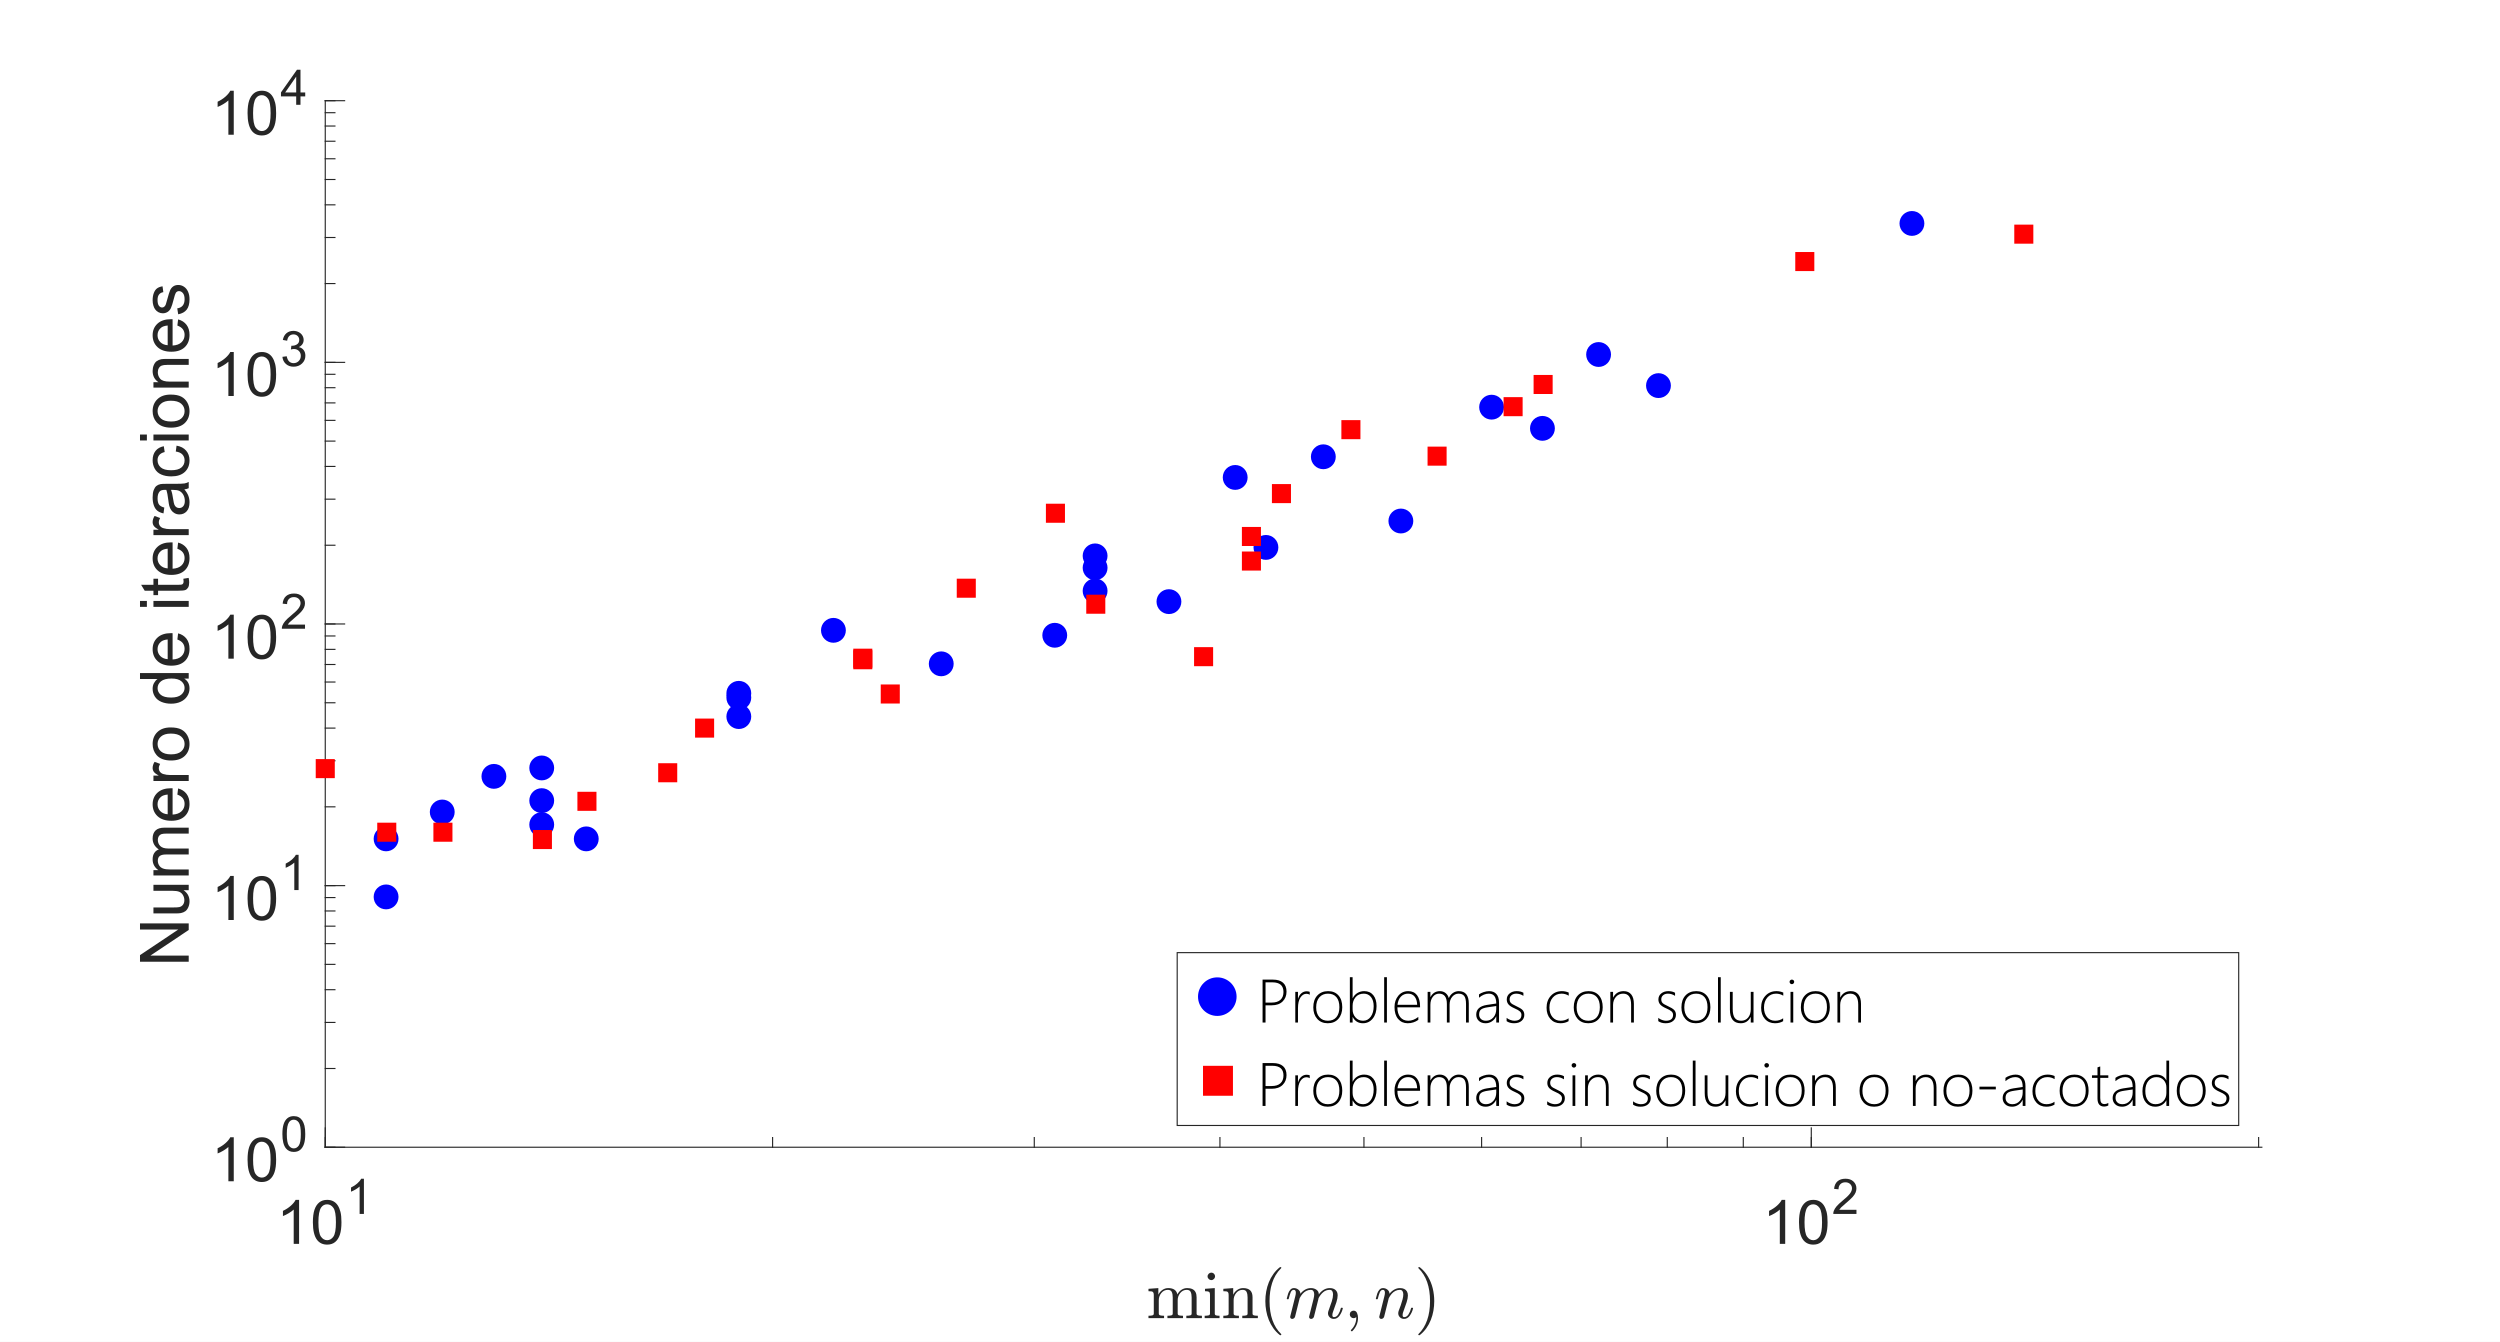 <?xml version="1.0"?>
<!DOCTYPE svg PUBLIC '-//W3C//DTD SVG 1.0//EN'
          'http://www.w3.org/TR/2001/REC-SVG-20010904/DTD/svg10.dtd'>
<svg xmlns:xlink="http://www.w3.org/1999/xlink" style="fill-opacity:1; color-rendering:auto; color-interpolation:auto; stroke:black; text-rendering:auto; stroke-linecap:square; stroke-miterlimit:10; stroke-opacity:1; shape-rendering:auto; fill:black; stroke-dasharray:none; font-weight:normal; stroke-width:1; font-family:'Dialog'; font-style:normal; stroke-linejoin:miter; font-size:12px; stroke-dashoffset:0; image-rendering:auto;" width="1837" height="986" xmlns="http://www.w3.org/2000/svg"
><rect width="100%" height="100%" fill="#333333" stroke="none"/><!--Generated by the Batik Graphics2D SVG Generator--><defs id="genericDefs"
  /><g
  ><defs id="defs1"
    ><clipPath clipPathUnits="userSpaceOnUse" id="clipPath1"
      ><path d="M0 0 L1837 0 L1837 986 L0 986 L0 0 Z"
      /></clipPath
    ></defs
    ><g style="fill:white; stroke:white;"
    ><rect x="0" y="0" width="1837" style="clip-path:url(#clipPath1); stroke:none;" height="986"
    /></g
    ><g style="fill:white; text-rendering:optimizeSpeed; color-rendering:optimizeSpeed; image-rendering:optimizeSpeed; shape-rendering:crispEdges; color-interpolation:sRGB; stroke:white;"
    ><rect x="0" width="1837" height="986" y="0" style="stroke:none;"
      /><path style="stroke:none;" d="M239 843 L1662 843 L1662 74 L239 74 Z"
    /></g
    ><g style="fill:rgb(38,38,38); text-rendering:geometricPrecision; color-rendering:optimizeQuality; image-rendering:optimizeQuality; stroke-linejoin:round; color-interpolation:linearRGB; stroke:rgb(38,38,38); stroke-width:0.833;"
    ><line y2="843" style="fill:none;" x1="239" x2="1662" y1="843"
      /><line y2="828.77" style="fill:none;" x1="239" x2="239" y1="843"
      /><line y2="828.77" style="fill:none;" x1="1330.931" x2="1330.931" y1="843"
      /><line y2="835.885" style="fill:none;" x1="239" x2="239" y1="843"
      /><line y2="835.885" style="fill:none;" x1="567.704" x2="567.704" y1="843"
      /><line y2="835.885" style="fill:none;" x1="759.984" x2="759.984" y1="843"
      /><line y2="835.885" style="fill:none;" x1="896.408" x2="896.408" y1="843"
      /><line y2="835.885" style="fill:none;" x1="1002.227" x2="1002.227" y1="843"
      /><line y2="835.885" style="fill:none;" x1="1088.687" x2="1088.687" y1="843"
      /><line y2="835.885" style="fill:none;" x1="1161.789" x2="1161.789" y1="843"
      /><line y2="835.885" style="fill:none;" x1="1225.112" x2="1225.112" y1="843"
      /><line y2="835.885" style="fill:none;" x1="1280.967" x2="1280.967" y1="843"
      /><line y2="835.885" style="fill:none;" x1="1330.931" x2="1330.931" y1="843"
      /><line y2="835.885" style="fill:none;" x1="1659.635" x2="1659.635" y1="843"
    /></g
    ><g transform="translate(203,914)" style="font-size:45px; fill:rgb(38,38,38); text-rendering:geometricPrecision; color-rendering:optimizeQuality; image-rendering:optimizeQuality; font-family:'SansSerif'; color-interpolation:linearRGB; stroke:rgb(38,38,38);"
    ><path style="stroke:none;" d="M16.766 0 L12.812 0 L12.812 -25.203 Q11.375 -23.844 9.062 -22.477 Q6.75 -21.109 4.906 -20.438 L4.906 -24.266 Q8.219 -25.812 10.703 -28.031 Q13.188 -30.25 14.219 -32.344 L16.766 -32.344 L16.766 0 ZM26.902 -15.891 Q26.902 -21.594 28.074 -25.078 Q29.246 -28.562 31.566 -30.453 Q33.886 -32.344 37.402 -32.344 Q39.996 -32.344 41.949 -31.297 Q43.902 -30.25 45.175 -28.289 Q46.449 -26.328 47.175 -23.5 Q47.902 -20.672 47.902 -15.891 Q47.902 -10.219 46.738 -6.734 Q45.574 -3.25 43.253 -1.352 Q40.933 0.547 37.402 0.547 Q32.746 0.547 30.074 -2.797 Q26.902 -6.812 26.902 -15.891 ZM30.964 -15.891 Q30.964 -7.953 32.816 -5.328 Q34.667 -2.703 37.402 -2.703 Q40.121 -2.703 41.98 -5.336 Q43.839 -7.969 43.839 -15.891 Q43.839 -23.844 41.98 -26.453 Q40.121 -29.062 37.355 -29.062 Q34.636 -29.062 32.996 -26.766 Q30.964 -23.812 30.964 -15.891 Z"
    /></g
    ><g transform="translate(254,892)" style="font-size:36px; fill:rgb(38,38,38); text-rendering:geometricPrecision; color-rendering:optimizeQuality; image-rendering:optimizeQuality; font-family:'SansSerif'; color-interpolation:linearRGB; stroke:rgb(38,38,38);"
    ><path style="stroke:none;" d="M13.406 0 L10.25 0 L10.25 -20.156 Q9.109 -19.078 7.25 -17.984 Q5.391 -16.891 3.922 -16.344 L3.922 -19.406 Q6.578 -20.656 8.562 -22.43 Q10.547 -24.203 11.375 -25.875 L13.406 -25.875 L13.406 0 Z"
    /></g
    ><g transform="translate(1295,914)" style="font-size:45px; fill:rgb(38,38,38); text-rendering:geometricPrecision; color-rendering:optimizeQuality; image-rendering:optimizeQuality; font-family:'SansSerif'; color-interpolation:linearRGB; stroke:rgb(38,38,38);"
    ><path style="stroke:none;" d="M16.766 0 L12.812 0 L12.812 -25.203 Q11.375 -23.844 9.062 -22.477 Q6.75 -21.109 4.906 -20.438 L4.906 -24.266 Q8.219 -25.812 10.703 -28.031 Q13.188 -30.25 14.219 -32.344 L16.766 -32.344 L16.766 0 ZM26.902 -15.891 Q26.902 -21.594 28.074 -25.078 Q29.246 -28.562 31.566 -30.453 Q33.886 -32.344 37.402 -32.344 Q39.996 -32.344 41.949 -31.297 Q43.902 -30.25 45.175 -28.289 Q46.449 -26.328 47.175 -23.5 Q47.902 -20.672 47.902 -15.891 Q47.902 -10.219 46.738 -6.734 Q45.574 -3.25 43.253 -1.352 Q40.933 0.547 37.402 0.547 Q32.746 0.547 30.074 -2.797 Q26.902 -6.812 26.902 -15.891 ZM30.964 -15.891 Q30.964 -7.953 32.816 -5.328 Q34.667 -2.703 37.402 -2.703 Q40.121 -2.703 41.98 -5.336 Q43.839 -7.969 43.839 -15.891 Q43.839 -23.844 41.98 -26.453 Q40.121 -29.062 37.355 -29.062 Q34.636 -29.062 32.996 -26.766 Q30.964 -23.812 30.964 -15.891 Z"
    /></g
    ><g transform="translate(1346,892)" style="font-size:36px; fill:rgb(38,38,38); text-rendering:geometricPrecision; color-rendering:optimizeQuality; image-rendering:optimizeQuality; font-family:'SansSerif'; color-interpolation:linearRGB; stroke:rgb(38,38,38);"
    ><path style="stroke:none;" d="M18.125 -3.047 L18.125 0 L1.094 0 Q1.062 -1.141 1.453 -2.203 Q2.109 -3.938 3.539 -5.625 Q4.969 -7.312 7.688 -9.531 Q11.891 -12.969 13.367 -14.984 Q14.844 -17 14.844 -18.797 Q14.844 -20.672 13.492 -21.961 Q12.141 -23.25 9.984 -23.25 Q7.703 -23.25 6.328 -21.883 Q4.953 -20.516 4.938 -18.094 L1.688 -18.422 Q2.016 -22.062 4.195 -23.969 Q6.375 -25.875 10.062 -25.875 Q13.766 -25.875 15.93 -23.82 Q18.094 -21.766 18.094 -18.719 Q18.094 -17.172 17.461 -15.68 Q16.828 -14.188 15.359 -12.531 Q13.891 -10.875 10.484 -8 Q7.625 -5.609 6.82 -4.758 Q6.016 -3.906 5.484 -3.047 L18.125 -3.047 Z"
    /></g
    ><g transform="translate(950.501,927)" style="font-size:50px; fill:rgb(38,38,38); text-rendering:geometricPrecision; color-rendering:optimizeQuality; image-rendering:optimizeQuality; font-family:'mwa_cmr10'; color-interpolation:linearRGB; stroke:rgb(38,38,38);"
    ><path style="stroke:none;" d="M-106.602 41.58 L-106.602 39.814 Q-104.884 39.814 -103.79 39.549 Q-102.696 39.283 -102.696 38.236 L-102.696 24.58 Q-102.696 23.252 -103.095 22.65 Q-103.493 22.049 -104.251 21.916 Q-105.009 21.783 -106.602 21.783 L-106.602 20.017 L-99.352 19.486 L-99.352 24.361 Q-98.352 22.22 -96.384 20.853 Q-94.415 19.486 -92.102 19.486 Q-86.337 19.486 -85.337 24.174 Q-84.337 22.08 -82.407 20.783 Q-80.477 19.486 -78.18 19.486 Q-75.915 19.486 -74.36 20.22 Q-72.805 20.955 -72.024 22.455 Q-71.243 23.955 -71.243 26.22 L-71.243 38.236 Q-71.243 39.283 -70.134 39.549 Q-69.024 39.814 -67.337 39.814 L-67.337 41.58 L-78.79 41.58 L-78.79 39.814 Q-77.087 39.814 -75.985 39.549 Q-74.884 39.283 -74.884 38.236 L-74.884 26.377 Q-74.884 23.861 -75.595 22.322 Q-76.305 20.783 -78.493 20.783 Q-81.384 20.783 -83.259 23.103 Q-85.134 25.424 -85.134 28.377 L-85.134 38.236 Q-85.134 39.283 -84.04 39.549 Q-82.946 39.814 -81.227 39.814 L-81.227 41.58 L-92.68 41.58 L-92.68 39.814 Q-90.977 39.814 -89.876 39.549 Q-88.774 39.283 -88.774 38.236 L-88.774 26.377 Q-88.774 23.924 -89.485 22.353 Q-90.196 20.783 -92.384 20.783 Q-95.29 20.783 -97.157 23.103 Q-99.024 25.424 -99.024 28.377 L-99.024 38.236 Q-99.024 39.283 -97.93 39.549 Q-96.837 39.814 -95.149 39.814 L-95.149 41.58 L-106.602 41.58 Z"
      /><path style="stroke:none;" d="M-65.305 41.58 L-65.305 39.814 Q-63.587 39.814 -62.493 39.549 Q-61.399 39.283 -61.399 38.236 L-61.399 24.58 Q-61.399 22.658 -62.141 22.22 Q-62.883 21.783 -65.071 21.783 L-65.071 20.017 L-57.883 19.486 L-57.883 38.236 Q-57.883 39.283 -56.93 39.549 Q-55.977 39.814 -54.383 39.814 L-54.383 41.58 L-65.305 41.58 ZM-63.18 10.892 Q-63.18 9.799 -62.344 8.963 Q-61.508 8.127 -60.446 8.127 Q-59.727 8.127 -59.071 8.494 Q-58.415 8.861 -58.048 9.525 Q-57.68 10.189 -57.68 10.892 Q-57.68 11.97 -58.508 12.799 Q-59.337 13.627 -60.446 13.627 Q-61.508 13.627 -62.344 12.799 Q-63.18 11.97 -63.18 10.892 Z"
      /><path style="stroke:none;" d="M-51.602 41.58 L-51.602 39.814 Q-49.883 39.814 -48.79 39.549 Q-47.696 39.283 -47.696 38.236 L-47.696 24.58 Q-47.696 23.252 -48.094 22.65 Q-48.493 22.049 -49.251 21.916 Q-50.008 21.783 -51.602 21.783 L-51.602 20.017 L-44.352 19.486 L-44.352 24.361 Q-43.352 22.22 -41.383 20.853 Q-39.415 19.486 -37.102 19.486 Q-33.633 19.486 -31.884 21.142 Q-30.134 22.799 -30.134 26.22 L-30.134 38.236 Q-30.134 39.283 -29.04 39.549 Q-27.946 39.814 -26.227 39.814 L-26.227 41.58 L-37.68 41.58 L-37.68 39.814 Q-35.977 39.814 -34.876 39.549 Q-33.774 39.283 -33.774 38.236 L-33.774 26.377 Q-33.774 23.924 -34.485 22.353 Q-35.196 20.783 -37.383 20.783 Q-40.29 20.783 -42.157 23.103 Q-44.024 25.424 -44.024 28.377 L-44.024 38.236 Q-44.024 39.283 -42.93 39.549 Q-41.837 39.814 -40.149 39.814 L-40.149 41.58 L-51.602 41.58 Z"
      /><path style="stroke:none;" d="M-10.086 53.986 Q-12.868 51.783 -14.883 48.939 Q-16.899 46.095 -18.18 42.877 Q-19.462 39.658 -20.094 36.142 Q-20.727 32.627 -20.727 29.08 Q-20.727 25.486 -20.094 21.97 Q-19.462 18.455 -18.157 15.213 Q-16.852 11.97 -14.821 9.134 Q-12.79 6.299 -10.086 4.174 Q-10.086 4.08 -9.836 4.08 L-9.368 4.08 Q-9.227 4.08 -9.102 4.213 Q-8.977 4.345 -8.977 4.517 Q-8.977 4.736 -9.086 4.83 Q-11.524 7.236 -13.149 9.97 Q-14.774 12.705 -15.758 15.791 Q-16.743 18.877 -17.188 22.181 Q-17.633 25.486 -17.633 29.08 Q-17.633 44.97 -9.133 53.22 Q-8.977 53.377 -8.977 53.642 Q-8.977 53.767 -9.118 53.924 Q-9.258 54.08 -9.368 54.08 L-9.836 54.08 Q-10.086 54.08 -10.086 53.986 Z"
      /><path style="stroke:none;" d="M-2.477 40.72 Q-2.477 40.439 -2.43 40.283 L1.304 25.361 Q1.679 23.97 1.679 22.924 Q1.679 20.783 0.21 20.783 Q-1.352 20.783 -2.11 22.65 Q-2.868 24.517 -3.571 27.377 Q-3.571 27.517 -3.719 27.603 Q-3.868 27.689 -3.993 27.689 L-4.571 27.689 Q-4.743 27.689 -4.868 27.502 Q-4.993 27.314 -4.993 27.174 Q-4.461 25.002 -3.961 23.486 Q-3.461 21.97 -2.399 20.728 Q-1.336 19.486 0.257 19.486 Q2.132 19.486 3.578 20.666 Q5.023 21.845 5.023 23.689 Q6.507 21.736 8.507 20.611 Q10.507 19.486 12.757 19.486 Q15.117 19.486 16.843 20.697 Q18.57 21.908 18.57 24.127 Q20.101 21.955 22.164 20.72 Q24.226 19.486 26.679 19.486 Q29.257 19.486 30.835 20.892 Q32.414 22.299 32.414 24.877 Q32.414 26.924 31.5 29.83 Q30.585 32.736 29.21 36.33 Q28.507 38.064 28.507 39.33 Q28.507 40.83 29.679 40.83 Q31.632 40.83 32.921 38.728 Q34.21 36.627 34.757 34.236 Q34.898 33.939 35.164 33.939 L35.757 33.939 Q35.945 33.939 36.078 34.072 Q36.21 34.205 36.21 34.377 Q36.21 34.424 36.164 34.517 Q35.492 37.361 33.789 39.752 Q32.085 42.142 29.554 42.142 Q27.789 42.142 26.546 40.931 Q25.304 39.72 25.304 37.986 Q25.304 37.111 25.726 36.033 Q27.132 32.283 28.078 29.33 Q29.023 26.377 29.023 24.127 Q29.023 22.736 28.46 21.759 Q27.898 20.783 26.57 20.783 Q23.835 20.783 21.835 22.455 Q19.835 24.127 18.367 26.877 Q18.273 27.377 18.226 27.642 L15.007 40.486 Q14.835 41.158 14.234 41.65 Q13.632 42.142 12.898 42.142 Q12.32 42.142 11.867 41.752 Q11.414 41.361 11.414 40.72 Q11.414 40.439 11.46 40.283 L14.664 27.549 Q15.179 25.486 15.179 24.127 Q15.179 22.736 14.601 21.759 Q14.023 20.783 12.664 20.783 Q10.82 20.783 9.289 21.588 Q7.757 22.392 6.609 23.72 Q5.46 25.049 4.507 26.877 L1.117 40.486 Q0.945 41.158 0.343 41.65 Q-0.258 42.142 -0.993 42.142 Q-1.602 42.142 -2.04 41.752 Q-2.477 41.361 -2.477 40.72 Z"
      /><path style="stroke:none;" d="M42.078 50.595 Q42.078 50.377 42.282 50.174 Q44.078 48.439 45.078 46.166 Q46.078 43.892 46.078 41.377 L46.078 40.767 Q45.282 41.58 44.078 41.58 Q42.938 41.58 42.133 40.775 Q41.328 39.97 41.328 38.814 Q41.328 37.642 42.133 36.861 Q42.938 36.08 44.078 36.08 Q45.86 36.08 46.617 37.728 Q47.375 39.377 47.375 41.377 Q47.375 44.174 46.266 46.674 Q45.157 49.174 43.125 51.174 Q42.938 51.267 42.813 51.267 Q42.563 51.267 42.321 51.049 Q42.078 50.83 42.078 50.595 Z"
      /><path style="stroke:none;" d="M62.984 40.72 Q62.984 40.439 63.031 40.283 L66.766 25.361 Q67.141 23.97 67.141 22.924 Q67.141 20.783 65.672 20.783 Q64.109 20.783 63.352 22.65 Q62.594 24.517 61.891 27.377 Q61.891 27.517 61.742 27.603 Q61.594 27.689 61.469 27.689 L60.891 27.689 Q60.719 27.689 60.594 27.502 Q60.469 27.314 60.469 27.174 Q61 25.002 61.5 23.486 Q62 21.97 63.063 20.728 Q64.125 19.486 65.719 19.486 Q67.594 19.486 69.039 20.666 Q70.484 21.845 70.484 23.689 Q71.969 21.736 73.969 20.611 Q75.969 19.486 78.219 19.486 Q80 19.486 81.297 20.095 Q82.594 20.705 83.313 21.939 Q84.031 23.174 84.031 24.877 Q84.031 26.924 83.117 29.83 Q82.203 32.736 80.828 36.33 Q80.125 37.97 80.125 39.33 Q80.125 40.83 81.266 40.83 Q83.219 40.83 84.523 38.728 Q85.828 36.627 86.375 34.236 Q86.469 33.939 86.781 33.939 L87.375 33.939 Q87.563 33.939 87.703 34.064 Q87.844 34.189 87.844 34.377 Q87.844 34.424 87.781 34.517 Q87.109 37.361 85.406 39.752 Q83.703 42.142 81.172 42.142 Q79.406 42.142 78.164 40.931 Q76.922 39.72 76.922 37.986 Q76.922 37.064 77.313 36.033 Q77.953 34.408 78.766 32.135 Q79.578 29.861 80.109 27.783 Q80.641 25.705 80.641 24.127 Q80.641 22.736 80.063 21.759 Q79.484 20.783 78.125 20.783 Q76.281 20.783 74.75 21.588 Q73.219 22.392 72.07 23.72 Q70.922 25.049 69.969 26.877 L66.578 40.486 Q66.406 41.158 65.805 41.65 Q65.203 42.142 64.469 42.142 Q63.859 42.142 63.422 41.752 Q62.984 41.361 62.984 40.72 Z"
      /><path style="stroke:none;" d="M92.087 54.08 Q91.649 54.08 91.649 53.642 Q91.649 53.424 91.743 53.33 Q100.29 44.97 100.29 29.08 Q100.29 13.189 91.837 4.939 Q91.649 4.814 91.649 4.517 Q91.649 4.345 91.782 4.213 Q91.915 4.08 92.087 4.08 L92.555 4.08 Q92.696 4.08 92.79 4.174 Q96.384 7.002 98.774 11.056 Q101.165 15.111 102.274 19.705 Q103.384 24.299 103.384 29.08 Q103.384 32.627 102.79 36.056 Q102.196 39.486 100.891 42.814 Q99.587 46.142 97.579 48.963 Q95.571 51.783 92.79 53.986 Q92.696 54.08 92.555 54.08 L92.087 54.08 Z"
    /></g
    ><g style="fill:rgb(38,38,38); text-rendering:geometricPrecision; color-rendering:optimizeQuality; image-rendering:optimizeQuality; stroke-linejoin:round; color-interpolation:linearRGB; stroke:rgb(38,38,38); stroke-width:0.833;"
    ><line y2="74" style="fill:none;" x1="239" x2="239" y1="843"
      /><line y2="843" style="fill:none;" x1="239" x2="253.23" y1="843"
      /><line y2="650.75" style="fill:none;" x1="239" x2="253.23" y1="650.75"
      /><line y2="458.5" style="fill:none;" x1="239" x2="253.23" y1="458.5"
      /><line y2="266.25" style="fill:none;" x1="239" x2="253.23" y1="266.25"
      /><line y2="74" style="fill:none;" x1="239" x2="253.23" y1="74"
      /><line y2="843" style="fill:none;" x1="239" x2="246.115" y1="843"
      /><line y2="785.127" style="fill:none;" x1="239" x2="246.115" y1="785.127"
      /><line y2="751.273" style="fill:none;" x1="239" x2="246.115" y1="751.273"
      /><line y2="727.254" style="fill:none;" x1="239" x2="246.115" y1="727.254"
      /><line y2="708.623" style="fill:none;" x1="239" x2="246.115" y1="708.623"
      /><line y2="693.4" style="fill:none;" x1="239" x2="246.115" y1="693.4"
      /><line y2="680.53" style="fill:none;" x1="239" x2="246.115" y1="680.53"
      /><line y2="669.381" style="fill:none;" x1="239" x2="246.115" y1="669.381"
      /><line y2="659.547" style="fill:none;" x1="239" x2="246.115" y1="659.547"
      /><line y2="650.75" style="fill:none;" x1="239" x2="246.115" y1="650.75"
      /><line y2="592.877" style="fill:none;" x1="239" x2="246.115" y1="592.877"
      /><line y2="559.023" style="fill:none;" x1="239" x2="246.115" y1="559.023"
      /><line y2="535.004" style="fill:none;" x1="239" x2="246.115" y1="535.004"
      /><line y2="516.373" style="fill:none;" x1="239" x2="246.115" y1="516.373"
      /><line y2="501.15" style="fill:none;" x1="239" x2="246.115" y1="501.15"
      /><line y2="488.28" style="fill:none;" x1="239" x2="246.115" y1="488.28"
      /><line y2="477.131" style="fill:none;" x1="239" x2="246.115" y1="477.131"
      /><line y2="467.297" style="fill:none;" x1="239" x2="246.115" y1="467.297"
      /><line y2="458.5" style="fill:none;" x1="239" x2="246.115" y1="458.5"
      /><line y2="400.627" style="fill:none;" x1="239" x2="246.115" y1="400.627"
      /><line y2="366.773" style="fill:none;" x1="239" x2="246.115" y1="366.773"
      /><line y2="342.754" style="fill:none;" x1="239" x2="246.115" y1="342.754"
      /><line y2="324.123" style="fill:none;" x1="239" x2="246.115" y1="324.123"
      /><line y2="308.9" style="fill:none;" x1="239" x2="246.115" y1="308.9"
      /><line y2="296.03" style="fill:none;" x1="239" x2="246.115" y1="296.03"
      /><line y2="284.881" style="fill:none;" x1="239" x2="246.115" y1="284.881"
      /><line y2="275.047" style="fill:none;" x1="239" x2="246.115" y1="275.047"
      /><line y2="266.25" style="fill:none;" x1="239" x2="246.115" y1="266.25"
      /><line y2="208.377" style="fill:none;" x1="239" x2="246.115" y1="208.377"
      /><line y2="174.523" style="fill:none;" x1="239" x2="246.115" y1="174.523"
      /><line y2="150.504" style="fill:none;" x1="239" x2="246.115" y1="150.504"
      /><line y2="131.873" style="fill:none;" x1="239" x2="246.115" y1="131.873"
      /><line y2="116.65" style="fill:none;" x1="239" x2="246.115" y1="116.65"
      /><line y2="103.78" style="fill:none;" x1="239" x2="246.115" y1="103.78"
      /><line y2="92.631" style="fill:none;" x1="239" x2="246.115" y1="92.631"
      /><line y2="82.797" style="fill:none;" x1="239" x2="246.115" y1="82.797"
      /><line y2="74" style="fill:none;" x1="239" x2="246.115" y1="74"
    /></g
    ><g transform="translate(155,868)" style="font-size:45px; fill:rgb(38,38,38); text-rendering:geometricPrecision; color-rendering:optimizeQuality; image-rendering:optimizeQuality; font-family:'SansSerif'; color-interpolation:linearRGB; stroke:rgb(38,38,38);"
    ><path style="stroke:none;" d="M16.766 0 L12.812 0 L12.812 -25.203 Q11.375 -23.844 9.062 -22.477 Q6.75 -21.109 4.906 -20.438 L4.906 -24.266 Q8.219 -25.812 10.703 -28.031 Q13.188 -30.25 14.219 -32.344 L16.766 -32.344 L16.766 0 ZM26.902 -15.891 Q26.902 -21.594 28.074 -25.078 Q29.246 -28.562 31.566 -30.453 Q33.886 -32.344 37.402 -32.344 Q39.996 -32.344 41.949 -31.297 Q43.902 -30.25 45.175 -28.289 Q46.449 -26.328 47.175 -23.5 Q47.902 -20.672 47.902 -15.891 Q47.902 -10.219 46.738 -6.734 Q45.574 -3.25 43.253 -1.352 Q40.933 0.547 37.402 0.547 Q32.746 0.547 30.074 -2.797 Q26.902 -6.812 26.902 -15.891 ZM30.964 -15.891 Q30.964 -7.953 32.816 -5.328 Q34.667 -2.703 37.402 -2.703 Q40.121 -2.703 41.98 -5.336 Q43.839 -7.969 43.839 -15.891 Q43.839 -23.844 41.98 -26.453 Q40.121 -29.062 37.355 -29.062 Q34.636 -29.062 32.996 -26.766 Q30.964 -23.812 30.964 -15.891 Z"
    /></g
    ><g transform="translate(206,846)" style="font-size:36px; fill:rgb(38,38,38); text-rendering:geometricPrecision; color-rendering:optimizeQuality; image-rendering:optimizeQuality; font-family:'SansSerif'; color-interpolation:linearRGB; stroke:rgb(38,38,38);"
    ><path style="stroke:none;" d="M1.5 -12.703 Q1.5 -17.281 2.438 -20.07 Q3.375 -22.859 5.227 -24.367 Q7.078 -25.875 9.891 -25.875 Q11.969 -25.875 13.531 -25.039 Q15.094 -24.203 16.117 -22.633 Q17.141 -21.062 17.719 -18.805 Q18.297 -16.547 18.297 -12.703 Q18.297 -8.172 17.367 -5.391 Q16.438 -2.609 14.586 -1.086 Q12.734 0.438 9.891 0.438 Q6.172 0.438 4.047 -2.234 Q1.5 -5.453 1.5 -12.703 ZM4.75 -12.703 Q4.75 -6.359 6.234 -4.258 Q7.719 -2.156 9.891 -2.156 Q12.078 -2.156 13.562 -4.266 Q15.047 -6.375 15.047 -12.703 Q15.047 -19.078 13.562 -21.164 Q12.078 -23.25 9.859 -23.25 Q7.688 -23.25 6.375 -21.406 Q4.75 -19.062 4.75 -12.703 Z"
    /></g
    ><g transform="translate(155,676)" style="font-size:45px; fill:rgb(38,38,38); text-rendering:geometricPrecision; color-rendering:optimizeQuality; image-rendering:optimizeQuality; font-family:'SansSerif'; color-interpolation:linearRGB; stroke:rgb(38,38,38);"
    ><path style="stroke:none;" d="M16.766 0 L12.812 0 L12.812 -25.203 Q11.375 -23.844 9.062 -22.477 Q6.75 -21.109 4.906 -20.438 L4.906 -24.266 Q8.219 -25.812 10.703 -28.031 Q13.188 -30.25 14.219 -32.344 L16.766 -32.344 L16.766 0 ZM26.902 -15.891 Q26.902 -21.594 28.074 -25.078 Q29.246 -28.562 31.566 -30.453 Q33.886 -32.344 37.402 -32.344 Q39.996 -32.344 41.949 -31.297 Q43.902 -30.25 45.175 -28.289 Q46.449 -26.328 47.175 -23.5 Q47.902 -20.672 47.902 -15.891 Q47.902 -10.219 46.738 -6.734 Q45.574 -3.25 43.253 -1.352 Q40.933 0.547 37.402 0.547 Q32.746 0.547 30.074 -2.797 Q26.902 -6.812 26.902 -15.891 ZM30.964 -15.891 Q30.964 -7.953 32.816 -5.328 Q34.667 -2.703 37.402 -2.703 Q40.121 -2.703 41.98 -5.336 Q43.839 -7.969 43.839 -15.891 Q43.839 -23.844 41.98 -26.453 Q40.121 -29.062 37.355 -29.062 Q34.636 -29.062 32.996 -26.766 Q30.964 -23.812 30.964 -15.891 Z"
    /></g
    ><g transform="translate(206,654)" style="font-size:36px; fill:rgb(38,38,38); text-rendering:geometricPrecision; color-rendering:optimizeQuality; image-rendering:optimizeQuality; font-family:'SansSerif'; color-interpolation:linearRGB; stroke:rgb(38,38,38);"
    ><path style="stroke:none;" d="M13.406 0 L10.25 0 L10.25 -20.156 Q9.109 -19.078 7.25 -17.984 Q5.391 -16.891 3.922 -16.344 L3.922 -19.406 Q6.578 -20.656 8.562 -22.43 Q10.547 -24.203 11.375 -25.875 L13.406 -25.875 L13.406 0 Z"
    /></g
    ><g transform="translate(155,484)" style="font-size:45px; fill:rgb(38,38,38); text-rendering:geometricPrecision; color-rendering:optimizeQuality; image-rendering:optimizeQuality; font-family:'SansSerif'; color-interpolation:linearRGB; stroke:rgb(38,38,38);"
    ><path style="stroke:none;" d="M16.766 0 L12.812 0 L12.812 -25.203 Q11.375 -23.844 9.062 -22.477 Q6.75 -21.109 4.906 -20.438 L4.906 -24.266 Q8.219 -25.812 10.703 -28.031 Q13.188 -30.25 14.219 -32.344 L16.766 -32.344 L16.766 0 ZM26.902 -15.891 Q26.902 -21.594 28.074 -25.078 Q29.246 -28.562 31.566 -30.453 Q33.886 -32.344 37.402 -32.344 Q39.996 -32.344 41.949 -31.297 Q43.902 -30.25 45.175 -28.289 Q46.449 -26.328 47.175 -23.5 Q47.902 -20.672 47.902 -15.891 Q47.902 -10.219 46.738 -6.734 Q45.574 -3.25 43.253 -1.352 Q40.933 0.547 37.402 0.547 Q32.746 0.547 30.074 -2.797 Q26.902 -6.812 26.902 -15.891 ZM30.964 -15.891 Q30.964 -7.953 32.816 -5.328 Q34.667 -2.703 37.402 -2.703 Q40.121 -2.703 41.98 -5.336 Q43.839 -7.969 43.839 -15.891 Q43.839 -23.844 41.98 -26.453 Q40.121 -29.062 37.355 -29.062 Q34.636 -29.062 32.996 -26.766 Q30.964 -23.812 30.964 -15.891 Z"
    /></g
    ><g transform="translate(206,462)" style="font-size:36px; fill:rgb(38,38,38); text-rendering:geometricPrecision; color-rendering:optimizeQuality; image-rendering:optimizeQuality; font-family:'SansSerif'; color-interpolation:linearRGB; stroke:rgb(38,38,38);"
    ><path style="stroke:none;" d="M18.125 -3.047 L18.125 0 L1.094 0 Q1.062 -1.141 1.453 -2.203 Q2.109 -3.938 3.539 -5.625 Q4.969 -7.312 7.688 -9.531 Q11.891 -12.969 13.367 -14.984 Q14.844 -17 14.844 -18.797 Q14.844 -20.672 13.492 -21.961 Q12.141 -23.25 9.984 -23.25 Q7.703 -23.25 6.328 -21.883 Q4.953 -20.516 4.938 -18.094 L1.688 -18.422 Q2.016 -22.062 4.195 -23.969 Q6.375 -25.875 10.062 -25.875 Q13.766 -25.875 15.93 -23.82 Q18.094 -21.766 18.094 -18.719 Q18.094 -17.172 17.461 -15.68 Q16.828 -14.188 15.359 -12.531 Q13.891 -10.875 10.484 -8 Q7.625 -5.609 6.82 -4.758 Q6.016 -3.906 5.484 -3.047 L18.125 -3.047 Z"
    /></g
    ><g transform="translate(155,291)" style="font-size:45px; fill:rgb(38,38,38); text-rendering:geometricPrecision; color-rendering:optimizeQuality; image-rendering:optimizeQuality; font-family:'SansSerif'; color-interpolation:linearRGB; stroke:rgb(38,38,38);"
    ><path style="stroke:none;" d="M16.766 0 L12.812 0 L12.812 -25.203 Q11.375 -23.844 9.062 -22.477 Q6.75 -21.109 4.906 -20.438 L4.906 -24.266 Q8.219 -25.812 10.703 -28.031 Q13.188 -30.25 14.219 -32.344 L16.766 -32.344 L16.766 0 ZM26.902 -15.891 Q26.902 -21.594 28.074 -25.078 Q29.246 -28.562 31.566 -30.453 Q33.886 -32.344 37.402 -32.344 Q39.996 -32.344 41.949 -31.297 Q43.902 -30.25 45.175 -28.289 Q46.449 -26.328 47.175 -23.5 Q47.902 -20.672 47.902 -15.891 Q47.902 -10.219 46.738 -6.734 Q45.574 -3.25 43.253 -1.352 Q40.933 0.547 37.402 0.547 Q32.746 0.547 30.074 -2.797 Q26.902 -6.812 26.902 -15.891 ZM30.964 -15.891 Q30.964 -7.953 32.816 -5.328 Q34.667 -2.703 37.402 -2.703 Q40.121 -2.703 41.98 -5.336 Q43.839 -7.969 43.839 -15.891 Q43.839 -23.844 41.98 -26.453 Q40.121 -29.062 37.355 -29.062 Q34.636 -29.062 32.996 -26.766 Q30.964 -23.812 30.964 -15.891 Z"
    /></g
    ><g transform="translate(206,269)" style="font-size:36px; fill:rgb(38,38,38); text-rendering:geometricPrecision; color-rendering:optimizeQuality; image-rendering:optimizeQuality; font-family:'SansSerif'; color-interpolation:linearRGB; stroke:rgb(38,38,38);"
    ><path style="stroke:none;" d="M1.516 -6.797 L4.672 -7.219 Q5.219 -4.531 6.531 -3.344 Q7.844 -2.156 9.719 -2.156 Q11.953 -2.156 13.492 -3.703 Q15.031 -5.25 15.031 -7.547 Q15.031 -9.719 13.609 -11.133 Q12.188 -12.547 9.984 -12.547 Q9.094 -12.547 7.75 -12.203 L8.109 -14.984 Q8.422 -14.938 8.609 -14.938 Q10.641 -14.938 12.258 -15.992 Q13.875 -17.047 13.875 -19.25 Q13.875 -20.984 12.695 -22.133 Q11.516 -23.281 9.656 -23.281 Q7.812 -23.281 6.578 -22.117 Q5.344 -20.953 5 -18.641 L1.828 -19.203 Q2.406 -22.375 4.461 -24.125 Q6.516 -25.875 9.578 -25.875 Q11.688 -25.875 13.461 -24.969 Q15.234 -24.062 16.18 -22.5 Q17.125 -20.938 17.125 -19.172 Q17.125 -17.516 16.227 -16.141 Q15.328 -14.766 13.578 -13.953 Q15.859 -13.438 17.125 -11.773 Q18.391 -10.109 18.391 -7.609 Q18.391 -4.234 15.93 -1.891 Q13.469 0.453 9.703 0.453 Q6.312 0.453 4.07 -1.57 Q1.828 -3.594 1.516 -6.797 Z"
    /></g
    ><g transform="translate(155,99)" style="font-size:45px; fill:rgb(38,38,38); text-rendering:geometricPrecision; color-rendering:optimizeQuality; image-rendering:optimizeQuality; font-family:'SansSerif'; color-interpolation:linearRGB; stroke:rgb(38,38,38);"
    ><path style="stroke:none;" d="M16.766 0 L12.812 0 L12.812 -25.203 Q11.375 -23.844 9.062 -22.477 Q6.75 -21.109 4.906 -20.438 L4.906 -24.266 Q8.219 -25.812 10.703 -28.031 Q13.188 -30.25 14.219 -32.344 L16.766 -32.344 L16.766 0 ZM26.902 -15.891 Q26.902 -21.594 28.074 -25.078 Q29.246 -28.562 31.566 -30.453 Q33.886 -32.344 37.402 -32.344 Q39.996 -32.344 41.949 -31.297 Q43.902 -30.25 45.175 -28.289 Q46.449 -26.328 47.175 -23.5 Q47.902 -20.672 47.902 -15.891 Q47.902 -10.219 46.738 -6.734 Q45.574 -3.25 43.253 -1.352 Q40.933 0.547 37.402 0.547 Q32.746 0.547 30.074 -2.797 Q26.902 -6.812 26.902 -15.891 ZM30.964 -15.891 Q30.964 -7.953 32.816 -5.328 Q34.667 -2.703 37.402 -2.703 Q40.121 -2.703 41.98 -5.336 Q43.839 -7.969 43.839 -15.891 Q43.839 -23.844 41.98 -26.453 Q40.121 -29.062 37.355 -29.062 Q34.636 -29.062 32.996 -26.766 Q30.964 -23.812 30.964 -15.891 Z"
    /></g
    ><g transform="translate(206,77)" style="font-size:36px; fill:rgb(38,38,38); text-rendering:geometricPrecision; color-rendering:optimizeQuality; image-rendering:optimizeQuality; font-family:'SansSerif'; color-interpolation:linearRGB; stroke:rgb(38,38,38);"
    ><path style="stroke:none;" d="M11.641 0 L11.641 -6.172 L0.453 -6.172 L0.453 -9.078 L12.219 -25.766 L14.797 -25.766 L14.797 -9.078 L18.281 -9.078 L18.281 -6.172 L14.797 -6.172 L14.797 0 L11.641 0 ZM11.641 -9.078 L11.641 -20.688 L3.562 -9.078 L11.641 -9.078 Z"
    /></g
    ><g transform="translate(149.667,458.5) rotate(-90)" style="font-size:50px; fill:rgb(38,38,38); text-rendering:geometricPrecision; color-rendering:optimizeQuality; image-rendering:optimizeQuality; font-family:'SansSerif'; color-interpolation:linearRGB; stroke:rgb(38,38,38);"
    ><path style="stroke:none;" d="M-248.188 -11 L-248.188 -46.797 L-243.328 -46.797 L-224.531 -18.688 L-224.531 -46.797 L-220 -46.797 L-220 -11 L-224.844 -11 L-243.656 -39.125 L-243.656 -11 L-248.188 -11 ZM-195.61 -11 L-195.61 -14.812 Q-198.626 -10.406 -203.829 -10.406 Q-206.126 -10.406 -208.118 -11.289 Q-210.11 -12.172 -211.071 -13.5 Q-212.032 -14.828 -212.423 -16.766 Q-212.689 -18.062 -212.689 -20.859 L-212.689 -36.922 L-208.298 -36.922 L-208.298 -22.547 Q-208.298 -19.109 -208.032 -17.906 Q-207.61 -16.172 -206.267 -15.188 Q-204.923 -14.203 -202.954 -14.203 Q-200.97 -14.203 -199.235 -15.211 Q-197.501 -16.219 -196.782 -17.969 Q-196.064 -19.719 -196.064 -23.031 L-196.064 -36.922 L-191.673 -36.922 L-191.673 -11 L-195.61 -11 ZM-184.787 -11 L-184.787 -36.922 L-180.85 -36.922 L-180.85 -33.297 Q-179.631 -35.188 -177.607 -36.352 Q-175.584 -37.516 -172.99 -37.516 Q-170.115 -37.516 -168.272 -36.32 Q-166.428 -35.125 -165.678 -32.969 Q-162.6 -37.516 -157.662 -37.516 Q-153.803 -37.516 -151.732 -35.375 Q-149.662 -33.234 -149.662 -28.797 L-149.662 -11 L-154.022 -11 L-154.022 -27.328 Q-154.022 -29.969 -154.451 -31.133 Q-154.881 -32.297 -156.006 -33 Q-157.131 -33.703 -158.647 -33.703 Q-161.381 -33.703 -163.185 -31.883 Q-164.99 -30.062 -164.99 -26.062 L-164.99 -11 L-169.381 -11 L-169.381 -27.844 Q-169.381 -30.781 -170.459 -32.242 Q-171.537 -33.703 -173.975 -33.703 Q-175.834 -33.703 -177.404 -32.727 Q-178.975 -31.75 -179.685 -29.875 Q-180.397 -28 -180.397 -24.453 L-180.397 -11 L-184.787 -11 ZM-125.387 -19.344 L-120.84 -18.781 Q-121.918 -14.812 -124.824 -12.609 Q-127.731 -10.406 -132.246 -10.406 Q-137.934 -10.406 -141.269 -13.914 Q-144.606 -17.422 -144.606 -23.75 Q-144.606 -30.281 -141.238 -33.898 Q-137.871 -37.516 -132.496 -37.516 Q-127.293 -37.516 -123.996 -33.977 Q-120.699 -30.438 -120.699 -24.016 Q-120.699 -23.625 -120.731 -22.844 L-140.059 -22.844 Q-139.824 -18.562 -137.644 -16.297 Q-135.465 -14.031 -132.231 -14.031 Q-129.809 -14.031 -128.098 -15.297 Q-126.387 -16.562 -125.387 -19.344 ZM-139.824 -26.453 L-125.34 -26.453 Q-125.637 -29.719 -126.996 -31.359 Q-129.106 -33.906 -132.449 -33.906 Q-135.465 -33.906 -137.527 -31.875 Q-139.59 -29.844 -139.824 -26.453 ZM-115.376 -11 L-115.376 -36.922 L-111.423 -36.922 L-111.423 -33 Q-109.907 -35.75 -108.626 -36.633 Q-107.345 -37.516 -105.814 -37.516 Q-103.579 -37.516 -101.298 -36.094 L-102.798 -32.016 Q-104.423 -32.969 -106.032 -32.969 Q-107.47 -32.969 -108.618 -32.102 Q-109.767 -31.234 -110.251 -29.703 Q-110.985 -27.359 -110.985 -24.578 L-110.985 -11 L-115.376 -11 ZM-100.319 -23.969 Q-100.319 -31.172 -96.304 -34.641 Q-92.96 -37.516 -88.163 -37.516 Q-82.804 -37.516 -79.413 -34.008 Q-76.022 -30.5 -76.022 -24.328 Q-76.022 -19.328 -77.522 -16.461 Q-79.022 -13.594 -81.89 -12 Q-84.757 -10.406 -88.163 -10.406 Q-93.601 -10.406 -96.96 -13.898 Q-100.319 -17.391 -100.319 -23.969 ZM-95.804 -23.969 Q-95.804 -18.984 -93.632 -16.508 Q-91.46 -14.031 -88.163 -14.031 Q-84.882 -14.031 -82.71 -16.523 Q-80.538 -19.016 -80.538 -24.109 Q-80.538 -28.922 -82.726 -31.398 Q-84.913 -33.875 -88.163 -33.875 Q-91.46 -33.875 -93.632 -31.406 Q-95.804 -28.938 -95.804 -23.969 ZM-40.151 -11 L-40.151 -14.266 Q-42.62 -10.406 -47.417 -10.406 Q-50.511 -10.406 -53.112 -12.117 Q-55.714 -13.828 -57.144 -16.891 Q-58.573 -19.953 -58.573 -23.938 Q-58.573 -27.828 -57.276 -30.984 Q-55.98 -34.141 -53.394 -35.828 Q-50.808 -37.516 -47.605 -37.516 Q-45.261 -37.516 -43.433 -36.523 Q-41.605 -35.531 -40.448 -33.953 L-40.448 -46.797 L-36.089 -46.797 L-36.089 -11 L-40.151 -11 ZM-54.058 -23.938 Q-54.058 -18.953 -51.956 -16.492 Q-49.855 -14.031 -46.995 -14.031 Q-44.12 -14.031 -42.105 -16.383 Q-40.089 -18.734 -40.089 -23.578 Q-40.089 -28.891 -42.136 -31.383 Q-44.183 -33.875 -47.183 -33.875 Q-50.12 -33.875 -52.089 -31.484 Q-54.058 -29.094 -54.058 -23.938 ZM-11.422 -19.344 L-6.875 -18.781 Q-7.953 -14.812 -10.859 -12.609 Q-13.766 -10.406 -18.281 -10.406 Q-23.969 -10.406 -27.305 -13.914 Q-30.641 -17.422 -30.641 -23.75 Q-30.641 -30.281 -27.273 -33.898 Q-23.906 -37.516 -18.531 -37.516 Q-13.328 -37.516 -10.031 -33.977 Q-6.734 -30.438 -6.734 -24.016 Q-6.734 -23.625 -6.766 -22.844 L-26.094 -22.844 Q-25.859 -18.562 -23.68 -16.297 Q-21.5 -14.031 -18.266 -14.031 Q-15.844 -14.031 -14.133 -15.297 Q-12.422 -16.562 -11.422 -19.344 ZM-25.859 -26.453 L-11.375 -26.453 Q-11.672 -29.719 -13.031 -31.359 Q-15.141 -33.906 -18.484 -33.906 Q-21.5 -33.906 -23.562 -31.875 Q-25.625 -29.844 -25.859 -26.453 ZM12.559 -41.734 L12.559 -46.797 L16.949 -46.797 L16.949 -41.734 L12.559 -41.734 ZM12.559 -11 L12.559 -36.922 L16.949 -36.922 L16.949 -11 L12.559 -11 ZM33.23 -14.938 L33.87 -11.047 Q32.011 -10.656 30.542 -10.656 Q28.151 -10.656 26.831 -11.414 Q25.511 -12.172 24.98 -13.406 Q24.448 -14.641 24.448 -18.594 L24.448 -33.516 L21.214 -33.516 L21.214 -36.922 L24.448 -36.922 L24.448 -43.344 L28.808 -45.984 L28.808 -36.922 L33.23 -36.922 L33.23 -33.516 L28.808 -33.516 L28.808 -18.344 Q28.808 -16.469 29.042 -15.93 Q29.276 -15.391 29.8 -15.078 Q30.323 -14.766 31.308 -14.766 Q32.026 -14.766 33.23 -14.938 ZM55.277 -19.344 L59.824 -18.781 Q58.746 -14.812 55.84 -12.609 Q52.934 -10.406 48.418 -10.406 Q42.73 -10.406 39.395 -13.914 Q36.059 -17.422 36.059 -23.75 Q36.059 -30.281 39.426 -33.898 Q42.793 -37.516 48.168 -37.516 Q53.371 -37.516 56.668 -33.977 Q59.965 -30.438 59.965 -24.016 Q59.965 -23.625 59.934 -22.844 L40.605 -22.844 Q40.84 -18.562 43.02 -16.297 Q45.199 -14.031 48.434 -14.031 Q50.855 -14.031 52.566 -15.297 Q54.277 -16.562 55.277 -19.344 ZM40.84 -26.453 L55.324 -26.453 Q55.027 -29.719 53.668 -31.359 Q51.559 -33.906 48.215 -33.906 Q45.199 -33.906 43.137 -31.875 Q41.074 -29.844 40.84 -26.453 ZM65.288 -11 L65.288 -36.922 L69.241 -36.922 L69.241 -33 Q70.757 -35.75 72.038 -36.633 Q73.319 -37.516 74.851 -37.516 Q77.085 -37.516 79.366 -36.094 L77.866 -32.016 Q76.241 -32.969 74.632 -32.969 Q73.194 -32.969 72.046 -32.102 Q70.897 -31.234 70.413 -29.703 Q69.679 -27.359 69.679 -24.578 L69.679 -11 L65.288 -11 ZM98.907 -14.203 Q96.47 -12.125 94.204 -11.266 Q91.939 -10.406 89.36 -10.406 Q85.079 -10.406 82.79 -12.5 Q80.501 -14.594 80.501 -17.844 Q80.501 -19.734 81.368 -21.312 Q82.235 -22.891 83.634 -23.844 Q85.032 -24.797 86.798 -25.281 Q88.095 -25.625 90.704 -25.938 Q96.017 -26.578 98.532 -27.453 Q98.564 -28.359 98.564 -28.609 Q98.564 -31.281 97.314 -32.391 Q95.626 -33.875 92.314 -33.875 Q89.204 -33.875 87.728 -32.789 Q86.251 -31.703 85.548 -28.938 L81.251 -29.531 Q81.845 -32.297 83.181 -33.992 Q84.517 -35.688 87.056 -36.602 Q89.595 -37.516 92.954 -37.516 Q96.267 -37.516 98.345 -36.734 Q100.423 -35.953 101.399 -34.766 Q102.376 -33.578 102.767 -31.781 Q102.985 -30.656 102.985 -27.719 L102.985 -21.859 Q102.985 -15.734 103.267 -14.109 Q103.548 -12.484 104.376 -11 L99.782 -11 Q99.095 -12.375 98.907 -14.203 ZM98.532 -24.016 Q96.142 -23.031 91.36 -22.359 Q88.657 -21.969 87.532 -21.477 Q86.407 -20.984 85.798 -20.047 Q85.189 -19.109 85.189 -17.953 Q85.189 -16.203 86.517 -15.031 Q87.845 -13.859 90.407 -13.859 Q92.954 -13.859 94.931 -14.969 Q96.907 -16.078 97.829 -18 Q98.532 -19.5 98.532 -22.406 L98.532 -24.016 ZM126.715 -20.5 L131.027 -19.938 Q130.324 -15.469 127.41 -12.938 Q124.496 -10.406 120.246 -10.406 Q114.918 -10.406 111.684 -13.891 Q108.449 -17.375 108.449 -23.859 Q108.449 -28.062 109.84 -31.211 Q111.231 -34.359 114.074 -35.938 Q116.918 -37.516 120.262 -37.516 Q124.496 -37.516 127.176 -35.375 Q129.856 -33.234 130.621 -29.312 L126.34 -28.656 Q125.731 -31.266 124.184 -32.586 Q122.637 -33.906 120.434 -33.906 Q117.121 -33.906 115.043 -31.523 Q112.965 -29.141 112.965 -23.984 Q112.965 -18.766 114.965 -16.398 Q116.965 -14.031 120.199 -14.031 Q122.777 -14.031 124.512 -15.617 Q126.246 -17.203 126.715 -20.5 ZM134.824 -41.734 L134.824 -46.797 L139.215 -46.797 L139.215 -41.734 L134.824 -41.734 ZM134.824 -11 L134.824 -36.922 L139.215 -36.922 L139.215 -11 L134.824 -11 ZM144.261 -23.969 Q144.261 -31.172 148.276 -34.641 Q151.62 -37.516 156.417 -37.516 Q161.776 -37.516 165.167 -34.008 Q168.558 -30.5 168.558 -24.328 Q168.558 -19.328 167.058 -16.461 Q165.558 -13.594 162.69 -12 Q159.823 -10.406 156.417 -10.406 Q150.98 -10.406 147.62 -13.898 Q144.261 -17.391 144.261 -23.969 ZM148.776 -23.969 Q148.776 -18.984 150.948 -16.508 Q153.12 -14.031 156.417 -14.031 Q159.698 -14.031 161.87 -16.523 Q164.042 -19.016 164.042 -24.109 Q164.042 -28.922 161.855 -31.398 Q159.667 -33.875 156.417 -33.875 Q153.12 -33.875 150.948 -31.406 Q148.776 -28.938 148.776 -23.969 ZM173.709 -11 L173.709 -36.922 L177.662 -36.922 L177.662 -33.234 Q180.522 -37.516 185.912 -37.516 Q188.256 -37.516 190.225 -36.672 Q192.193 -35.828 193.17 -34.461 Q194.147 -33.094 194.537 -31.219 Q194.772 -30 194.772 -26.938 L194.772 -11 L190.381 -11 L190.381 -26.766 Q190.381 -29.453 189.873 -30.789 Q189.365 -32.125 188.053 -32.914 Q186.74 -33.703 184.99 -33.703 Q182.178 -33.703 180.139 -31.922 Q178.1 -30.141 178.1 -25.156 L178.1 -11 L173.709 -11 ZM219.267 -19.344 L223.814 -18.781 Q222.735 -14.812 219.829 -12.609 Q216.923 -10.406 212.407 -10.406 Q206.72 -10.406 203.384 -13.914 Q200.048 -17.422 200.048 -23.75 Q200.048 -30.281 203.415 -33.898 Q206.782 -37.516 212.157 -37.516 Q217.36 -37.516 220.657 -33.977 Q223.954 -30.438 223.954 -24.016 Q223.954 -23.625 223.923 -22.844 L204.595 -22.844 Q204.829 -18.562 207.009 -16.297 Q209.189 -14.031 212.423 -14.031 Q214.845 -14.031 216.556 -15.297 Q218.267 -16.562 219.267 -19.344 ZM204.829 -26.453 L219.314 -26.453 Q219.017 -29.719 217.657 -31.359 Q215.548 -33.906 212.204 -33.906 Q209.189 -33.906 207.126 -31.875 Q205.064 -29.844 204.829 -26.453 ZM227.559 -18.734 L231.918 -19.422 Q232.277 -16.812 233.949 -15.422 Q235.621 -14.031 238.621 -14.031 Q241.652 -14.031 243.121 -15.266 Q244.59 -16.5 244.59 -18.156 Q244.59 -19.641 243.293 -20.5 Q242.387 -21.078 238.793 -21.984 Q233.965 -23.203 232.098 -24.094 Q230.231 -24.984 229.262 -26.562 Q228.293 -28.141 228.293 -30.047 Q228.293 -31.781 229.09 -33.258 Q229.887 -34.734 231.246 -35.703 Q232.277 -36.469 234.051 -36.992 Q235.824 -37.516 237.84 -37.516 Q240.902 -37.516 243.207 -36.633 Q245.512 -35.75 246.613 -34.25 Q247.715 -32.75 248.121 -30.234 L243.824 -29.656 Q243.527 -31.656 242.129 -32.781 Q240.731 -33.906 238.168 -33.906 Q235.137 -33.906 233.84 -32.906 Q232.543 -31.906 232.543 -30.562 Q232.543 -29.703 233.09 -29.016 Q233.621 -28.312 234.762 -27.844 Q235.434 -27.609 238.652 -26.719 Q243.309 -25.484 245.152 -24.688 Q246.996 -23.891 248.051 -22.375 Q249.106 -20.859 249.106 -18.625 Q249.106 -16.422 247.824 -14.477 Q246.543 -12.531 244.121 -11.469 Q241.699 -10.406 238.652 -10.406 Q233.59 -10.406 230.941 -12.508 Q228.293 -14.609 227.559 -18.734 Z"
    /></g
    ><g transform="translate(775.533,467.297)" style="fill:blue; text-rendering:geometricPrecision; color-rendering:optimizeQuality; image-rendering:optimizeQuality; color-interpolation:linearRGB; stroke:blue;"
    ><circle r="9.129" style="stroke:none;" cx="-0.5" cy="-0.5"
      /><circle r="9.129" style="stroke:none;" cx="-0.5" transform="translate(197.351,-131.162)" cy="-0.5"
      /><circle r="9.129" style="stroke:none;" cx="-0.5" transform="translate(-450.073,129.863)" cy="-0.5"
      /><circle r="9.129" style="stroke:none;" cx="-0.5" transform="translate(29.648,-58.336)" cy="-0.5"
      /><circle r="9.129" style="stroke:none;" cx="-0.5" transform="translate(132.585,-115.978)" cy="-0.5"
      /><circle r="9.129" style="stroke:none;" cx="-0.5" transform="translate(-232.153,45.801)" cy="-0.5"
      /><circle r="9.129" style="stroke:none;" cx="-0.5" transform="translate(155.171,-64.556)" cy="-0.5"
      /><circle r="9.129" style="stroke:none;" cx="-0.5" transform="translate(83.904,-24.712)" cy="-0.5"
      /><circle r="9.129" style="stroke:none;" cx="-0.5" transform="translate(-376.971,139.149)" cy="-0.5"
      /><circle r="9.129" style="stroke:none;" cx="-0.5" transform="translate(629.852,-302.608)" cy="-0.5"
      /><circle r="9.129" style="stroke:none;" cx="-0.5" transform="translate(-162.631,-3.631)" cy="-0.5"
      /><circle r="9.129" style="stroke:none;" cx="-0.5" transform="translate(399.615,-206.305)" cy="-0.5"
      /><circle r="9.129" style="stroke:none;" cx="-0.5" transform="translate(-412.115,103.674)" cy="-0.5"
      /><circle r="9.129" style="stroke:none;" cx="-0.5" transform="translate(-232.153,59.749)" cy="-0.5"
      /><circle r="9.129" style="stroke:none;" cx="-0.5" transform="translate(-376.971,121.507)" cy="-0.5"
      /><circle r="9.129" style="stroke:none;" cx="-0.5" transform="translate(-83.411,20.983)" cy="-0.5"
      /><circle r="9.129" style="stroke:none;" cx="-0.5" transform="translate(-491.335,192.25)" cy="-0.5"
      /><circle r="9.129" style="stroke:none;" cx="-0.5" transform="translate(-376.971,97.487)" cy="-0.5"
      /><circle r="9.129" style="stroke:none;" cx="-0.5" transform="translate(358.352,-152.037)" cy="-0.5"
      /><circle r="9.129" style="stroke:none;" cx="-0.5" transform="translate(-232.153,42.65)" cy="-0.5"
      /><circle r="9.129" style="stroke:none;" cx="-0.5" transform="translate(-344.253,149.6)" cy="-0.5"
      /><circle r="9.129" style="stroke:none;" cx="-0.5" transform="translate(254.326,-83.954)" cy="-0.5"
      /><circle r="9.129" style="stroke:none;" cx="-0.5" transform="translate(29.648,-49.59)" cy="-0.5"
      /><circle r="9.129" style="stroke:none;" cx="-0.5" transform="translate(320.993,-167.61)" cy="-0.5"
      /><circle r="9.129" style="stroke:none;" cx="-0.5" transform="translate(29.648,-32.607)" cy="-0.5"
      /><circle r="9.129" style="stroke:none;" cx="-0.5" transform="translate(-491.335,149.6)" cy="-0.5"
      /><circle r="9.129" style="stroke:none;" cx="-0.5" transform="translate(443.614,-183.453)" cy="-0.5"
      /><path d="M-7 -7 L-7 7 L7 7 L7 -7 Z" style="fill:red; stroke:none;" transform="translate(29.648,-23.321)"
      /><path d="M-7 -7 L-7 7 L7 7 L7 -7 Z" style="fill:red; stroke:none;" transform="translate(217.113,-151.586)"
      /><path d="M-7 -7 L-7 7 L7 7 L7 -7 Z" style="fill:red; stroke:none;" transform="translate(108.869,15.223)"
      /><path d="M-7 -7 L-7 7 L7 7 L7 -7 Z" style="fill:red; stroke:none;" transform="translate(-141.551,17.479)"
      /><path d="M-7 -7 L-7 7 L7 7 L7 -7 Z" style="fill:red; stroke:none;" transform="translate(-257.793,67.707)"
      /><path d="M-7 -7 L-7 7 L7 7 L7 -7 Z" style="fill:red; stroke:none;" transform="translate(166.073,-104.597)"
      /><path d="M-7 -7 L-7 7 L7 7 L7 -7 Z" style="fill:red; stroke:none;" transform="translate(336.292,-168.477)"
      /><path d="M-7 -7 L-7 7 L7 7 L7 -7 Z" style="fill:red; stroke:none;" transform="translate(-491.335,144.211)"
      /><path d="M-7 -7 L-7 7 L7 7 L7 -7 Z" style="fill:red; stroke:none;" transform="translate(-376.971,149.6)"
      /><path d="M-7 -7 L-7 7 L7 7 L7 -7 Z" style="fill:red; stroke:none;" transform="translate(-121.369,42.65)"
      /><path d="M-7 -7 L-7 7 L7 7 L7 -7 Z" style="fill:red; stroke:none;" transform="translate(-344.253,121.507)"
      /><path d="M-7 -7 L-7 7 L7 7 L7 -7 Z" style="fill:red; stroke:none;" transform="translate(-536.533,97.487)"
      /><path d="M-7 -7 L-7 7 L7 7 L7 -7 Z" style="fill:red; stroke:none;" transform="translate(358.352,-184.782)"
      /><path d="M-7 -7 L-7 7 L7 7 L7 -7 Z" style="fill:red; stroke:none;" transform="translate(280.437,-132.12)"
      /><path d="M-7 -7 L-7 7 L7 7 L7 -7 Z" style="fill:red; stroke:none;" transform="translate(-65.514,-35.081)"
      /><path d="M-7 -7 L-7 7 L7 7 L7 -7 Z" style="fill:red; stroke:none;" transform="translate(-450.073,144.211)"
      /><path d="M-7 -7 L-7 7 L7 7 L7 -7 Z" style="fill:red; stroke:none;" transform="translate(711.56,-295.241)"
      /><path d="M-7 -7 L-7 7 L7 7 L7 -7 Z" style="fill:red; stroke:none;" transform="translate(144.012,-73.096)"
      /><path d="M-7 -7 L-7 7 L7 7 L7 -7 Z" style="fill:red; stroke:none;" transform="translate(0,-90.166)"
      /><path d="M-7 -7 L-7 7 L7 7 L7 -7 Z" style="fill:red; stroke:none;" transform="translate(144.012,-55.042)"
      /><path d="M-7 -7 L-7 7 L7 7 L7 -7 Z" style="fill:red; stroke:none;" transform="translate(-141.551,16.343)"
      /><path d="M-7 -7 L-7 7 L7 7 L7 -7 Z" style="fill:red; stroke:none;" transform="translate(550.632,-275.111)"
      /><path d="M-7 -7 L-7 7 L7 7 L7 -7 Z" style="fill:red; stroke:none;" transform="translate(-284.899,100.523)"
    /></g
    ><g style="fill:white; text-rendering:optimizeSpeed; color-rendering:optimizeSpeed; image-rendering:optimizeSpeed; shape-rendering:crispEdges; color-interpolation:sRGB; stroke:white;"
    ><path style="stroke:none;" d="M865 827 L865 700 L1645 700 L1645 827 Z"
    /></g
    ><g transform="translate(923.693,732.838)" style="font-size:45px; text-rendering:geometricPrecision; color-rendering:optimizeQuality; image-rendering:optimizeQuality; font-family:'Segoe UI Light'; color-interpolation:linearRGB;"
    ><path style="stroke:none;" d="M6.219 5.859 L6.219 18.5 L4.047 18.5 L4.047 -13.016 L11.641 -13.016 Q16.5 -13.016 19.07 -10.758 Q21.641 -8.5 21.641 -4.172 Q21.641 0.219 18.773 3.039 Q15.906 5.859 10.75 5.859 L6.219 5.859 ZM6.219 -11.016 L6.219 3.859 L10.703 3.859 Q14.969 3.859 17.188 1.828 Q19.406 -0.203 19.406 -3.906 Q19.406 -11.016 11.25 -11.016 L6.219 -11.016 ZM38.696 -1.891 Q37.681 -2.609 36.321 -2.609 Q33.665 -2.609 31.86 0.133 Q30.056 2.875 30.056 7.938 L30.056 18.5 L28.087 18.5 L28.087 -4 L30.056 -4 L30.056 0.984 L30.149 0.984 Q30.915 -1.578 32.587 -3.008 Q34.259 -4.438 36.446 -4.438 Q37.712 -4.438 38.696 -4.047 L38.696 -1.891 ZM51.972 19.047 Q47.05 19.047 44.183 15.805 Q41.315 12.562 41.315 7.375 Q41.315 1.781 44.308 -1.383 Q47.3 -4.547 52.206 -4.547 Q57.019 -4.547 59.808 -1.406 Q62.597 1.734 62.597 7.297 Q62.597 12.547 59.753 15.797 Q56.909 19.047 51.972 19.047 ZM52.112 -2.703 Q48.144 -2.703 45.784 -0.023 Q43.425 2.656 43.425 7.422 Q43.425 11.844 45.73 14.523 Q48.034 17.203 52.034 17.203 Q56.097 17.203 58.292 14.57 Q60.487 11.938 60.487 7.25 Q60.487 2.438 58.3 -0.133 Q56.112 -2.703 52.112 -2.703 ZM70.296 14.5 L70.203 14.5 L70.203 18.5 L68.187 18.5 L68.187 -14.812 L70.203 -14.812 L70.203 0.641 L70.296 0.641 Q71.499 -1.844 73.749 -3.195 Q75.999 -4.547 78.703 -4.547 Q82.984 -4.547 85.39 -1.594 Q87.796 1.359 87.796 6.438 Q87.796 12.078 85.007 15.562 Q82.218 19.047 77.765 19.047 Q72.703 19.047 70.296 14.5 ZM70.203 6.125 L70.203 8.969 Q70.203 12.344 72.335 14.773 Q74.468 17.203 77.937 17.203 Q81.39 17.203 83.539 14.25 Q85.687 11.297 85.687 6.484 Q85.687 2.266 83.71 -0.219 Q81.734 -2.703 78.437 -2.703 Q74.515 -2.703 72.359 -0.07 Q70.203 2.562 70.203 6.125 ZM93.39 18.5 L93.39 -14.812 L95.405 -14.812 L95.405 18.5 L93.39 18.5 ZM103.103 7.344 Q103.103 11.969 105.243 14.586 Q107.384 17.203 111.118 17.203 Q114.899 17.203 118.493 14.406 L118.493 16.562 Q115.009 19.047 110.696 19.047 Q106.353 19.047 103.673 15.93 Q100.993 12.812 100.993 7.125 Q100.993 2.203 103.79 -1.172 Q106.587 -4.547 111.071 -4.547 Q115.274 -4.547 117.517 -1.602 Q119.759 1.344 119.759 6.438 L119.759 7.344 L103.103 7.344 ZM117.649 5.484 Q117.509 1.609 115.774 -0.547 Q114.04 -2.703 110.978 -2.703 Q107.821 -2.703 105.743 -0.586 Q103.665 1.531 103.181 5.484 L117.649 5.484 ZM153.541 18.5 L153.541 4.969 Q153.541 0.719 152.213 -0.992 Q150.885 -2.703 148.01 -2.703 Q145.353 -2.703 143.416 -0.422 Q141.478 1.859 141.478 5.312 L141.478 18.5 L139.463 18.5 L139.463 4.812 Q139.463 -2.703 133.744 -2.703 Q130.994 -2.703 129.174 -0.406 Q127.353 1.891 127.353 5.531 L127.353 18.5 L125.338 18.5 L125.338 -4 L127.353 -4 L127.353 -0.266 L127.447 -0.266 Q129.791 -4.547 134.322 -4.547 Q136.775 -4.547 138.525 -3.133 Q140.275 -1.719 140.885 0.594 Q141.947 -1.844 143.908 -3.195 Q145.869 -4.547 148.182 -4.547 Q155.572 -4.547 155.572 4.594 L155.572 18.5 L153.541 18.5 ZM175.755 18.5 L175.755 14 L175.677 14 Q174.599 16.297 172.544 17.672 Q170.49 19.047 167.974 19.047 Q164.771 19.047 162.904 17.25 Q161.037 15.453 161.037 12.703 Q161.037 6.812 168.833 5.578 L175.755 4.547 Q175.755 -2.703 170.318 -2.703 Q166.599 -2.703 163.083 0.281 L163.083 -2.156 Q164.333 -3.141 166.474 -3.844 Q168.615 -4.547 170.505 -4.547 Q173.974 -4.547 175.88 -2.398 Q177.787 -0.25 177.787 3.859 L177.787 18.5 L175.755 18.5 ZM169.568 7.297 Q166.021 7.797 164.591 8.93 Q163.162 10.062 163.162 12.609 Q163.162 14.609 164.498 15.906 Q165.833 17.203 168.208 17.203 Q171.458 17.203 173.607 14.797 Q175.755 12.391 175.755 8.594 L175.755 6.391 L169.568 7.297 ZM183.382 17.516 L183.382 15.078 Q184.523 16.062 186.148 16.633 Q187.773 17.203 188.96 17.203 Q194.257 17.203 194.257 12.875 Q194.257 11.375 193.093 10.32 Q191.929 9.266 189.32 8.156 Q186.085 6.75 184.781 5.242 Q183.476 3.734 183.476 1.578 Q183.476 -1.172 185.57 -2.859 Q187.664 -4.547 190.742 -4.547 Q193.648 -4.547 195.71 -3.359 L195.71 -1.078 Q193.21 -2.703 190.523 -2.703 Q188.304 -2.703 186.945 -1.547 Q185.585 -0.391 185.585 1.453 Q185.585 3.047 186.437 4.047 Q187.289 5.047 190.21 6.344 Q193.726 7.938 195.046 9.289 Q196.367 10.641 196.367 12.875 Q196.367 15.562 194.359 17.305 Q192.351 19.047 188.804 19.047 Q185.554 19.047 183.382 17.516 ZM228.912 17.516 Q226.412 19.047 222.927 19.047 Q218.349 19.047 215.537 15.898 Q212.724 12.75 212.724 7.641 Q212.724 2.281 215.888 -1.133 Q219.052 -4.547 224.005 -4.547 Q226.583 -4.547 229.005 -3.5 L229.005 -1.203 Q226.583 -2.703 223.708 -2.703 Q219.755 -2.703 217.294 0.141 Q214.833 2.984 214.833 7.516 Q214.833 11.891 217.083 14.547 Q219.333 17.203 223.021 17.203 Q226.412 17.203 228.912 15.406 L228.912 17.516 ZM243.353 19.047 Q238.432 19.047 235.565 15.805 Q232.697 12.562 232.697 7.375 Q232.697 1.781 235.69 -1.383 Q238.682 -4.547 243.588 -4.547 Q248.4 -4.547 251.19 -1.406 Q253.978 1.734 253.978 7.297 Q253.978 12.547 251.135 15.797 Q248.291 19.047 243.353 19.047 ZM243.494 -2.703 Q239.525 -2.703 237.166 -0.023 Q234.807 2.656 234.807 7.422 Q234.807 11.844 237.111 14.523 Q239.416 17.203 243.416 17.203 Q247.478 17.203 249.674 14.57 Q251.869 11.938 251.869 7.25 Q251.869 2.438 249.682 -0.133 Q247.494 -2.703 243.494 -2.703 ZM274.85 18.5 L274.85 5.406 Q274.85 -2.703 269.006 -2.703 Q265.756 -2.703 263.67 -0.32 Q261.584 2.062 261.584 5.578 L261.584 18.5 L259.569 18.5 L259.569 -4 L261.584 -4 L261.584 0.094 L261.678 0.094 Q264.131 -4.547 269.366 -4.547 Q273.006 -4.547 274.944 -2.117 Q276.881 0.312 276.881 4.812 L276.881 18.5 L274.85 18.5 ZM294.806 17.516 L294.806 15.078 Q295.946 16.062 297.571 16.633 Q299.196 17.203 300.384 17.203 Q305.681 17.203 305.681 12.875 Q305.681 11.375 304.517 10.32 Q303.353 9.266 300.743 8.156 Q297.509 6.75 296.204 5.242 Q294.899 3.734 294.899 1.578 Q294.899 -1.172 296.993 -2.859 Q299.087 -4.547 302.165 -4.547 Q305.071 -4.547 307.134 -3.359 L307.134 -1.078 Q304.634 -2.703 301.946 -2.703 Q299.728 -2.703 298.368 -1.547 Q297.009 -0.391 297.009 1.453 Q297.009 3.047 297.86 4.047 Q298.712 5.047 301.634 6.344 Q305.149 7.938 306.47 9.289 Q307.79 10.641 307.79 12.875 Q307.79 15.562 305.782 17.305 Q303.774 19.047 300.228 19.047 Q296.978 19.047 294.806 17.516 ZM322.477 19.047 Q317.555 19.047 314.688 15.805 Q311.821 12.562 311.821 7.375 Q311.821 1.781 314.813 -1.383 Q317.805 -4.547 322.711 -4.547 Q327.524 -4.547 330.313 -1.406 Q333.102 1.734 333.102 7.297 Q333.102 12.547 330.258 15.797 Q327.415 19.047 322.477 19.047 ZM322.618 -2.703 Q318.649 -2.703 316.29 -0.023 Q313.93 2.656 313.93 7.422 Q313.93 11.844 316.235 14.523 Q318.54 17.203 322.54 17.203 Q326.602 17.203 328.797 14.57 Q330.993 11.938 330.993 7.25 Q330.993 2.438 328.805 -0.133 Q326.618 -2.703 322.618 -2.703 ZM338.692 18.5 L338.692 -14.812 L340.708 -14.812 L340.708 18.5 L338.692 18.5 ZM362.765 18.5 L362.765 14.406 L362.687 14.406 Q360.327 19.047 355.437 19.047 Q347.452 19.047 347.452 9 L347.452 -4 L349.499 -4 L349.499 8.5 Q349.499 13.078 351.007 15.141 Q352.515 17.203 355.733 17.203 Q358.874 17.203 360.819 14.898 Q362.765 12.594 362.765 8.75 L362.765 -4 L364.796 -4 L364.796 18.5 L362.765 18.5 ZM386.565 17.516 Q384.065 19.047 380.581 19.047 Q376.003 19.047 373.19 15.898 Q370.378 12.75 370.378 7.641 Q370.378 2.281 373.542 -1.133 Q376.706 -4.547 381.659 -4.547 Q384.237 -4.547 386.659 -3.5 L386.659 -1.203 Q384.237 -2.703 381.362 -2.703 Q377.409 -2.703 374.948 0.141 Q372.487 2.984 372.487 7.516 Q372.487 11.891 374.737 14.547 Q376.987 17.203 380.675 17.203 Q384.065 17.203 386.565 15.406 L386.565 17.516 ZM392.96 -9.672 Q392.304 -9.672 391.796 -10.156 Q391.289 -10.641 391.289 -11.391 Q391.289 -12.109 391.804 -12.562 Q392.32 -13.016 392.96 -13.016 Q393.648 -13.016 394.164 -12.57 Q394.679 -12.125 394.679 -11.391 Q394.679 -10.688 394.171 -10.18 Q393.664 -9.672 392.96 -9.672 ZM391.976 18.5 L391.976 -4 L393.992 -4 L393.992 18.5 L391.976 18.5 ZM410.236 19.047 Q405.314 19.047 402.447 15.805 Q399.58 12.562 399.58 7.375 Q399.58 1.781 402.572 -1.383 Q405.564 -4.547 410.47 -4.547 Q415.283 -4.547 418.072 -1.406 Q420.861 1.734 420.861 7.297 Q420.861 12.547 418.017 15.797 Q415.173 19.047 410.236 19.047 ZM410.377 -2.703 Q406.408 -2.703 404.048 -0.023 Q401.689 2.656 401.689 7.422 Q401.689 11.844 403.994 14.523 Q406.298 17.203 410.298 17.203 Q414.361 17.203 416.556 14.57 Q418.752 11.938 418.752 7.25 Q418.752 2.438 416.564 -0.133 Q414.377 -2.703 410.377 -2.703 ZM441.732 18.5 L441.732 5.406 Q441.732 -2.703 435.889 -2.703 Q432.639 -2.703 430.553 -0.32 Q428.467 2.062 428.467 5.578 L428.467 18.5 L426.451 18.5 L426.451 -4 L428.467 -4 L428.467 0.094 L428.56 0.094 Q431.014 -4.547 436.248 -4.547 Q439.889 -4.547 441.826 -2.117 Q443.764 0.312 443.764 4.812 L443.764 18.5 L441.732 18.5 Z"
    /></g
    ><g transform="translate(894.971,732.838)" style="fill:blue; text-rendering:geometricPrecision; color-rendering:optimizeQuality; image-rendering:optimizeQuality; color-interpolation:linearRGB; stroke:blue;"
    ><circle r="14.167" style="stroke:none;" cx="-0.5" cy="-0.5"
    /></g
    ><g transform="translate(923.693,794.162)" style="font-size:45px; text-rendering:geometricPrecision; color-rendering:optimizeQuality; image-rendering:optimizeQuality; font-family:'Segoe UI Light'; color-interpolation:linearRGB;"
    ><path style="stroke:none;" d="M6.219 5.859 L6.219 18.5 L4.047 18.5 L4.047 -13.016 L11.641 -13.016 Q16.5 -13.016 19.07 -10.758 Q21.641 -8.5 21.641 -4.172 Q21.641 0.219 18.773 3.039 Q15.906 5.859 10.75 5.859 L6.219 5.859 ZM6.219 -11.016 L6.219 3.859 L10.703 3.859 Q14.969 3.859 17.188 1.828 Q19.406 -0.203 19.406 -3.906 Q19.406 -11.016 11.25 -11.016 L6.219 -11.016 ZM38.696 -1.891 Q37.681 -2.609 36.321 -2.609 Q33.665 -2.609 31.86 0.133 Q30.056 2.875 30.056 7.938 L30.056 18.5 L28.087 18.5 L28.087 -4 L30.056 -4 L30.056 0.984 L30.149 0.984 Q30.915 -1.578 32.587 -3.008 Q34.259 -4.438 36.446 -4.438 Q37.712 -4.438 38.696 -4.047 L38.696 -1.891 ZM51.972 19.047 Q47.05 19.047 44.183 15.805 Q41.315 12.562 41.315 7.375 Q41.315 1.781 44.308 -1.383 Q47.3 -4.547 52.206 -4.547 Q57.019 -4.547 59.808 -1.406 Q62.597 1.734 62.597 7.297 Q62.597 12.547 59.753 15.797 Q56.909 19.047 51.972 19.047 ZM52.112 -2.703 Q48.144 -2.703 45.784 -0.023 Q43.425 2.656 43.425 7.422 Q43.425 11.844 45.73 14.523 Q48.034 17.203 52.034 17.203 Q56.097 17.203 58.292 14.57 Q60.487 11.938 60.487 7.25 Q60.487 2.438 58.3 -0.133 Q56.112 -2.703 52.112 -2.703 ZM70.296 14.5 L70.203 14.5 L70.203 18.5 L68.187 18.5 L68.187 -14.812 L70.203 -14.812 L70.203 0.641 L70.296 0.641 Q71.499 -1.844 73.749 -3.195 Q75.999 -4.547 78.703 -4.547 Q82.984 -4.547 85.39 -1.594 Q87.796 1.359 87.796 6.438 Q87.796 12.078 85.007 15.562 Q82.218 19.047 77.765 19.047 Q72.703 19.047 70.296 14.5 ZM70.203 6.125 L70.203 8.969 Q70.203 12.344 72.335 14.773 Q74.468 17.203 77.937 17.203 Q81.39 17.203 83.539 14.25 Q85.687 11.297 85.687 6.484 Q85.687 2.266 83.71 -0.219 Q81.734 -2.703 78.437 -2.703 Q74.515 -2.703 72.359 -0.07 Q70.203 2.562 70.203 6.125 ZM93.39 18.5 L93.39 -14.812 L95.405 -14.812 L95.405 18.5 L93.39 18.5 ZM103.103 7.344 Q103.103 11.969 105.243 14.586 Q107.384 17.203 111.118 17.203 Q114.899 17.203 118.493 14.406 L118.493 16.562 Q115.009 19.047 110.696 19.047 Q106.353 19.047 103.673 15.93 Q100.993 12.812 100.993 7.125 Q100.993 2.203 103.79 -1.172 Q106.587 -4.547 111.071 -4.547 Q115.274 -4.547 117.517 -1.602 Q119.759 1.344 119.759 6.438 L119.759 7.344 L103.103 7.344 ZM117.649 5.484 Q117.509 1.609 115.774 -0.547 Q114.04 -2.703 110.978 -2.703 Q107.821 -2.703 105.743 -0.586 Q103.665 1.531 103.181 5.484 L117.649 5.484 ZM153.541 18.5 L153.541 4.969 Q153.541 0.719 152.213 -0.992 Q150.885 -2.703 148.01 -2.703 Q145.353 -2.703 143.416 -0.422 Q141.478 1.859 141.478 5.312 L141.478 18.5 L139.463 18.5 L139.463 4.812 Q139.463 -2.703 133.744 -2.703 Q130.994 -2.703 129.174 -0.406 Q127.353 1.891 127.353 5.531 L127.353 18.5 L125.338 18.5 L125.338 -4 L127.353 -4 L127.353 -0.266 L127.447 -0.266 Q129.791 -4.547 134.322 -4.547 Q136.775 -4.547 138.525 -3.133 Q140.275 -1.719 140.885 0.594 Q141.947 -1.844 143.908 -3.195 Q145.869 -4.547 148.182 -4.547 Q155.572 -4.547 155.572 4.594 L155.572 18.5 L153.541 18.5 ZM175.755 18.5 L175.755 14 L175.677 14 Q174.599 16.297 172.544 17.672 Q170.49 19.047 167.974 19.047 Q164.771 19.047 162.904 17.25 Q161.037 15.453 161.037 12.703 Q161.037 6.812 168.833 5.578 L175.755 4.547 Q175.755 -2.703 170.318 -2.703 Q166.599 -2.703 163.083 0.281 L163.083 -2.156 Q164.333 -3.141 166.474 -3.844 Q168.615 -4.547 170.505 -4.547 Q173.974 -4.547 175.88 -2.398 Q177.787 -0.25 177.787 3.859 L177.787 18.5 L175.755 18.5 ZM169.568 7.297 Q166.021 7.797 164.591 8.93 Q163.162 10.062 163.162 12.609 Q163.162 14.609 164.498 15.906 Q165.833 17.203 168.208 17.203 Q171.458 17.203 173.607 14.797 Q175.755 12.391 175.755 8.594 L175.755 6.391 L169.568 7.297 ZM183.382 17.516 L183.382 15.078 Q184.523 16.062 186.148 16.633 Q187.773 17.203 188.96 17.203 Q194.257 17.203 194.257 12.875 Q194.257 11.375 193.093 10.32 Q191.929 9.266 189.32 8.156 Q186.085 6.75 184.781 5.242 Q183.476 3.734 183.476 1.578 Q183.476 -1.172 185.57 -2.859 Q187.664 -4.547 190.742 -4.547 Q193.648 -4.547 195.71 -3.359 L195.71 -1.078 Q193.21 -2.703 190.523 -2.703 Q188.304 -2.703 186.945 -1.547 Q185.585 -0.391 185.585 1.453 Q185.585 3.047 186.437 4.047 Q187.289 5.047 190.21 6.344 Q193.726 7.938 195.046 9.289 Q196.367 10.641 196.367 12.875 Q196.367 15.562 194.359 17.305 Q192.351 19.047 188.804 19.047 Q185.554 19.047 183.382 17.516 ZM213.177 17.516 L213.177 15.078 Q214.318 16.062 215.943 16.633 Q217.568 17.203 218.755 17.203 Q224.052 17.203 224.052 12.875 Q224.052 11.375 222.888 10.32 Q221.724 9.266 219.115 8.156 Q215.88 6.75 214.576 5.242 Q213.271 3.734 213.271 1.578 Q213.271 -1.172 215.365 -2.859 Q217.458 -4.547 220.537 -4.547 Q223.443 -4.547 225.505 -3.359 L225.505 -1.078 Q223.005 -2.703 220.318 -2.703 Q218.099 -2.703 216.74 -1.547 Q215.38 -0.391 215.38 1.453 Q215.38 3.047 216.232 4.047 Q217.083 5.047 220.005 6.344 Q223.521 7.938 224.841 9.289 Q226.162 10.641 226.162 12.875 Q226.162 15.562 224.154 17.305 Q222.146 19.047 218.599 19.047 Q215.349 19.047 213.177 17.516 ZM232.802 -9.672 Q232.145 -9.672 231.638 -10.156 Q231.13 -10.641 231.13 -11.391 Q231.13 -12.109 231.645 -12.562 Q232.161 -13.016 232.802 -13.016 Q233.489 -13.016 234.005 -12.57 Q234.52 -12.125 234.52 -11.391 Q234.52 -10.688 234.013 -10.18 Q233.505 -9.672 232.802 -9.672 ZM231.817 18.5 L231.817 -4 L233.833 -4 L233.833 18.5 L231.817 18.5 ZM256.327 18.5 L256.327 5.406 Q256.327 -2.703 250.483 -2.703 Q247.233 -2.703 245.148 -0.32 Q243.061 2.062 243.061 5.578 L243.061 18.5 L241.046 18.5 L241.046 -4 L243.061 -4 L243.061 0.094 L243.155 0.094 Q245.608 -4.547 250.843 -4.547 Q254.483 -4.547 256.421 -2.117 Q258.358 0.312 258.358 4.812 L258.358 18.5 L256.327 18.5 ZM276.283 17.516 L276.283 15.078 Q277.423 16.062 279.048 16.633 Q280.673 17.203 281.861 17.203 Q287.158 17.203 287.158 12.875 Q287.158 11.375 285.994 10.32 Q284.83 9.266 282.22 8.156 Q278.986 6.75 277.681 5.242 Q276.377 3.734 276.377 1.578 Q276.377 -1.172 278.47 -2.859 Q280.564 -4.547 283.642 -4.547 Q286.548 -4.547 288.611 -3.359 L288.611 -1.078 Q286.111 -2.703 283.423 -2.703 Q281.205 -2.703 279.845 -1.547 Q278.486 -0.391 278.486 1.453 Q278.486 3.047 279.337 4.047 Q280.189 5.047 283.111 6.344 Q286.627 7.938 287.947 9.289 Q289.267 10.641 289.267 12.875 Q289.267 15.562 287.259 17.305 Q285.252 19.047 281.705 19.047 Q278.455 19.047 276.283 17.516 ZM303.954 19.047 Q299.032 19.047 296.165 15.805 Q293.298 12.562 293.298 7.375 Q293.298 1.781 296.29 -1.383 Q299.282 -4.547 304.188 -4.547 Q309.001 -4.547 311.79 -1.406 Q314.579 1.734 314.579 7.297 Q314.579 12.547 311.735 15.797 Q308.892 19.047 303.954 19.047 ZM304.095 -2.703 Q300.126 -2.703 297.767 -0.023 Q295.407 2.656 295.407 7.422 Q295.407 11.844 297.712 14.523 Q300.017 17.203 304.017 17.203 Q308.079 17.203 310.274 14.57 Q312.47 11.938 312.47 7.25 Q312.47 2.438 310.282 -0.133 Q308.095 -2.703 304.095 -2.703 ZM320.169 18.5 L320.169 -14.812 L322.185 -14.812 L322.185 18.5 L320.169 18.5 ZM344.242 18.5 L344.242 14.406 L344.164 14.406 Q341.804 19.047 336.914 19.047 Q328.929 19.047 328.929 9 L328.929 -4 L330.976 -4 L330.976 8.5 Q330.976 13.078 332.484 15.141 Q333.992 17.203 337.21 17.203 Q340.351 17.203 342.296 14.898 Q344.242 12.594 344.242 8.75 L344.242 -4 L346.273 -4 L346.273 18.5 L344.242 18.5 ZM368.043 17.516 Q365.543 19.047 362.058 19.047 Q357.48 19.047 354.668 15.898 Q351.855 12.75 351.855 7.641 Q351.855 2.281 355.019 -1.133 Q358.183 -4.547 363.136 -4.547 Q365.714 -4.547 368.136 -3.5 L368.136 -1.203 Q365.714 -2.703 362.839 -2.703 Q358.886 -2.703 356.425 0.141 Q353.964 2.984 353.964 7.516 Q353.964 11.891 356.214 14.547 Q358.464 17.203 362.152 17.203 Q365.543 17.203 368.043 15.406 L368.043 17.516 ZM374.438 -9.672 Q373.781 -9.672 373.273 -10.156 Q372.766 -10.641 372.766 -11.391 Q372.766 -12.109 373.281 -12.562 Q373.797 -13.016 374.438 -13.016 Q375.125 -13.016 375.641 -12.57 Q376.156 -12.125 376.156 -11.391 Q376.156 -10.688 375.648 -10.18 Q375.141 -9.672 374.438 -9.672 ZM373.453 18.5 L373.453 -4 L375.469 -4 L375.469 18.5 L373.453 18.5 ZM391.713 19.047 Q386.791 19.047 383.924 15.805 Q381.057 12.562 381.057 7.375 Q381.057 1.781 384.049 -1.383 Q387.041 -4.547 391.947 -4.547 Q396.76 -4.547 399.549 -1.406 Q402.338 1.734 402.338 7.297 Q402.338 12.547 399.494 15.797 Q396.65 19.047 391.713 19.047 ZM391.853 -2.703 Q387.885 -2.703 385.525 -0.023 Q383.166 2.656 383.166 7.422 Q383.166 11.844 385.471 14.523 Q387.775 17.203 391.775 17.203 Q395.838 17.203 398.033 14.57 Q400.228 11.938 400.228 7.25 Q400.228 2.438 398.041 -0.133 Q395.853 -2.703 391.853 -2.703 ZM423.209 18.5 L423.209 5.406 Q423.209 -2.703 417.366 -2.703 Q414.116 -2.703 412.03 -0.32 Q409.944 2.062 409.944 5.578 L409.944 18.5 L407.928 18.5 L407.928 -4 L409.944 -4 L409.944 0.094 L410.038 0.094 Q412.491 -4.547 417.725 -4.547 Q421.366 -4.547 423.303 -2.117 Q425.241 0.312 425.241 4.812 L425.241 18.5 L423.209 18.5 ZM453.368 19.047 Q448.446 19.047 445.579 15.805 Q442.712 12.562 442.712 7.375 Q442.712 1.781 445.704 -1.383 Q448.696 -4.547 453.603 -4.547 Q458.415 -4.547 461.204 -1.406 Q463.993 1.734 463.993 7.297 Q463.993 12.547 461.149 15.797 Q458.306 19.047 453.368 19.047 ZM453.509 -2.703 Q449.54 -2.703 447.181 -0.023 Q444.821 2.656 444.821 7.422 Q444.821 11.844 447.126 14.523 Q449.431 17.203 453.431 17.203 Q457.493 17.203 459.688 14.57 Q461.884 11.938 461.884 7.25 Q461.884 2.438 459.696 -0.133 Q457.509 -2.703 453.509 -2.703 ZM497.191 18.5 L497.191 5.406 Q497.191 -2.703 491.348 -2.703 Q488.098 -2.703 486.012 -0.32 Q483.926 2.062 483.926 5.578 L483.926 18.5 L481.91 18.5 L481.91 -4 L483.926 -4 L483.926 0.094 L484.019 0.094 Q486.473 -4.547 491.707 -4.547 Q495.348 -4.547 497.285 -2.117 Q499.223 0.312 499.223 4.812 L499.223 18.5 L497.191 18.5 ZM515.023 19.047 Q510.102 19.047 507.234 15.805 Q504.367 12.562 504.367 7.375 Q504.367 1.781 507.359 -1.383 Q510.352 -4.547 515.258 -4.547 Q520.07 -4.547 522.859 -1.406 Q525.648 1.734 525.648 7.297 Q525.648 12.547 522.805 15.797 Q519.961 19.047 515.023 19.047 ZM515.164 -2.703 Q511.195 -2.703 508.836 -0.023 Q506.477 2.656 506.477 7.422 Q506.477 11.844 508.781 14.523 Q511.086 17.203 515.086 17.203 Q519.148 17.203 521.344 14.57 Q523.539 11.938 523.539 7.25 Q523.539 2.438 521.352 -0.133 Q519.164 -2.703 515.164 -2.703 ZM530.817 6.312 L530.817 4.328 L542.832 4.328 L542.832 6.312 L530.817 6.312 ZM562.584 18.5 L562.584 14 L562.506 14 Q561.428 16.297 559.373 17.672 Q557.318 19.047 554.803 19.047 Q551.6 19.047 549.732 17.25 Q547.865 15.453 547.865 12.703 Q547.865 6.812 555.662 5.578 L562.584 4.547 Q562.584 -2.703 557.146 -2.703 Q553.428 -2.703 549.912 0.281 L549.912 -2.156 Q551.162 -3.141 553.303 -3.844 Q555.443 -4.547 557.334 -4.547 Q560.803 -4.547 562.709 -2.398 Q564.615 -0.25 564.615 3.859 L564.615 18.5 L562.584 18.5 ZM556.396 7.297 Q552.85 7.797 551.42 8.93 Q549.99 10.062 549.99 12.609 Q549.99 14.609 551.326 15.906 Q552.662 17.203 555.037 17.203 Q558.287 17.203 560.436 14.797 Q562.584 12.391 562.584 8.594 L562.584 6.391 L556.396 7.297 ZM585.945 17.516 Q583.445 19.047 579.961 19.047 Q575.383 19.047 572.57 15.898 Q569.758 12.75 569.758 7.641 Q569.758 2.281 572.922 -1.133 Q576.086 -4.547 581.039 -4.547 Q583.617 -4.547 586.039 -3.5 L586.039 -1.203 Q583.617 -2.703 580.742 -2.703 Q576.789 -2.703 574.328 0.141 Q571.867 2.984 571.867 7.516 Q571.867 11.891 574.117 14.547 Q576.367 17.203 580.055 17.203 Q583.445 17.203 585.945 15.406 L585.945 17.516 ZM600.387 19.047 Q595.465 19.047 592.598 15.805 Q589.731 12.562 589.731 7.375 Q589.731 1.781 592.723 -1.383 Q595.715 -4.547 600.622 -4.547 Q605.434 -4.547 608.223 -1.406 Q611.012 1.734 611.012 7.297 Q611.012 12.547 608.168 15.797 Q605.325 19.047 600.387 19.047 ZM600.528 -2.703 Q596.559 -2.703 594.2 -0.023 Q591.84 2.656 591.84 7.422 Q591.84 11.844 594.145 14.523 Q596.45 17.203 600.45 17.203 Q604.512 17.203 606.707 14.57 Q608.903 11.938 608.903 7.25 Q608.903 2.438 606.715 -0.133 Q604.528 -2.703 600.528 -2.703 ZM625.493 18.188 Q623.915 18.938 622.524 18.938 Q617.54 18.938 617.54 12.969 L617.54 -2.156 L613.493 -2.156 L613.493 -4 L617.54 -4 L617.54 -9.844 Q618.024 -10.016 618.556 -10.203 Q619.087 -10.344 619.556 -10.531 L619.556 -4 L625.493 -4 L625.493 -2.156 L619.556 -2.156 L619.556 12.703 Q619.556 15.031 620.298 16.07 Q621.04 17.109 622.79 17.109 Q624.04 17.109 625.493 16.297 L625.493 18.188 ZM643.399 18.5 L643.399 14 L643.321 14 Q642.243 16.297 640.188 17.672 Q638.134 19.047 635.618 19.047 Q632.415 19.047 630.548 17.25 Q628.681 15.453 628.681 12.703 Q628.681 6.812 636.477 5.578 L643.399 4.547 Q643.399 -2.703 637.962 -2.703 Q634.243 -2.703 630.727 0.281 L630.727 -2.156 Q631.977 -3.141 634.118 -3.844 Q636.259 -4.547 638.149 -4.547 Q641.618 -4.547 643.524 -2.398 Q645.431 -0.25 645.431 3.859 L645.431 18.5 L643.399 18.5 ZM637.212 7.297 Q633.665 7.797 632.235 8.93 Q630.806 10.062 630.806 12.609 Q630.806 14.609 632.142 15.906 Q633.477 17.203 635.852 17.203 Q639.102 17.203 641.251 14.797 Q643.399 12.391 643.399 8.594 L643.399 6.391 L637.212 7.297 ZM668.167 18.5 L668.167 14.406 L668.073 14.406 Q666.98 16.547 664.823 17.797 Q662.667 19.047 659.964 19.047 Q655.823 19.047 653.198 16.016 Q650.573 12.984 650.573 7.641 Q650.573 2.203 653.44 -1.172 Q656.308 -4.547 660.87 -4.547 Q665.933 -4.547 668.073 -0.391 L668.167 -0.391 L668.167 -14.812 L670.183 -14.812 L670.183 18.5 L668.167 18.5 ZM668.167 4.812 Q668.167 1.672 666.175 -0.516 Q664.183 -2.703 660.823 -2.703 Q657.292 -2.703 654.987 0.008 Q652.683 2.719 652.683 7.469 Q652.683 12.125 654.753 14.664 Q656.823 17.203 660.105 17.203 Q663.948 17.203 666.058 14.82 Q668.167 12.438 668.167 9 L668.167 4.812 ZM686.432 19.047 Q681.51 19.047 678.643 15.805 Q675.776 12.562 675.776 7.375 Q675.776 1.781 678.768 -1.383 Q681.76 -4.547 686.667 -4.547 Q691.479 -4.547 694.268 -1.406 Q697.057 1.734 697.057 7.297 Q697.057 12.547 694.213 15.797 Q691.37 19.047 686.432 19.047 ZM686.573 -2.703 Q682.604 -2.703 680.245 -0.023 Q677.885 2.656 677.885 7.422 Q677.885 11.844 680.19 14.523 Q682.495 17.203 686.495 17.203 Q690.557 17.203 692.752 14.57 Q694.948 11.938 694.948 7.25 Q694.948 2.438 692.76 -0.133 Q690.573 -2.703 686.573 -2.703 ZM701.476 17.516 L701.476 15.078 Q702.616 16.062 704.241 16.633 Q705.866 17.203 707.054 17.203 Q712.351 17.203 712.351 12.875 Q712.351 11.375 711.187 10.32 Q710.023 9.266 707.413 8.156 Q704.179 6.75 702.874 5.242 Q701.569 3.734 701.569 1.578 Q701.569 -1.172 703.663 -2.859 Q705.757 -4.547 708.835 -4.547 Q711.741 -4.547 713.804 -3.359 L713.804 -1.078 Q711.304 -2.703 708.616 -2.703 Q706.398 -2.703 705.038 -1.547 Q703.679 -0.391 703.679 1.453 Q703.679 3.047 704.53 4.047 Q705.382 5.047 708.304 6.344 Q711.819 7.938 713.14 9.289 Q714.46 10.641 714.46 12.875 Q714.46 15.562 712.452 17.305 Q710.444 19.047 706.898 19.047 Q703.648 19.047 701.476 17.516 Z"
    /></g
    ><g transform="translate(894.971,794.162)" style="fill:red; text-rendering:geometricPrecision; color-rendering:optimizeQuality; image-rendering:optimizeQuality; color-interpolation:linearRGB; stroke:red;"
    ><path style="stroke:none;" d="M-11 -11 L-11 11 L11 11 L11 -11 Z"
    /></g
    ><g style="stroke-linecap:butt; fill:rgb(38,38,38); text-rendering:geometricPrecision; color-rendering:optimizeQuality; image-rendering:optimizeQuality; color-interpolation:linearRGB; stroke:rgb(38,38,38); stroke-width:0.833;"
    ><path d="M865 827 L865 700 L1645 700 L1645 827 Z" style="fill:none; fill-rule:evenodd;"
    /></g
  ></g
></svg
>
